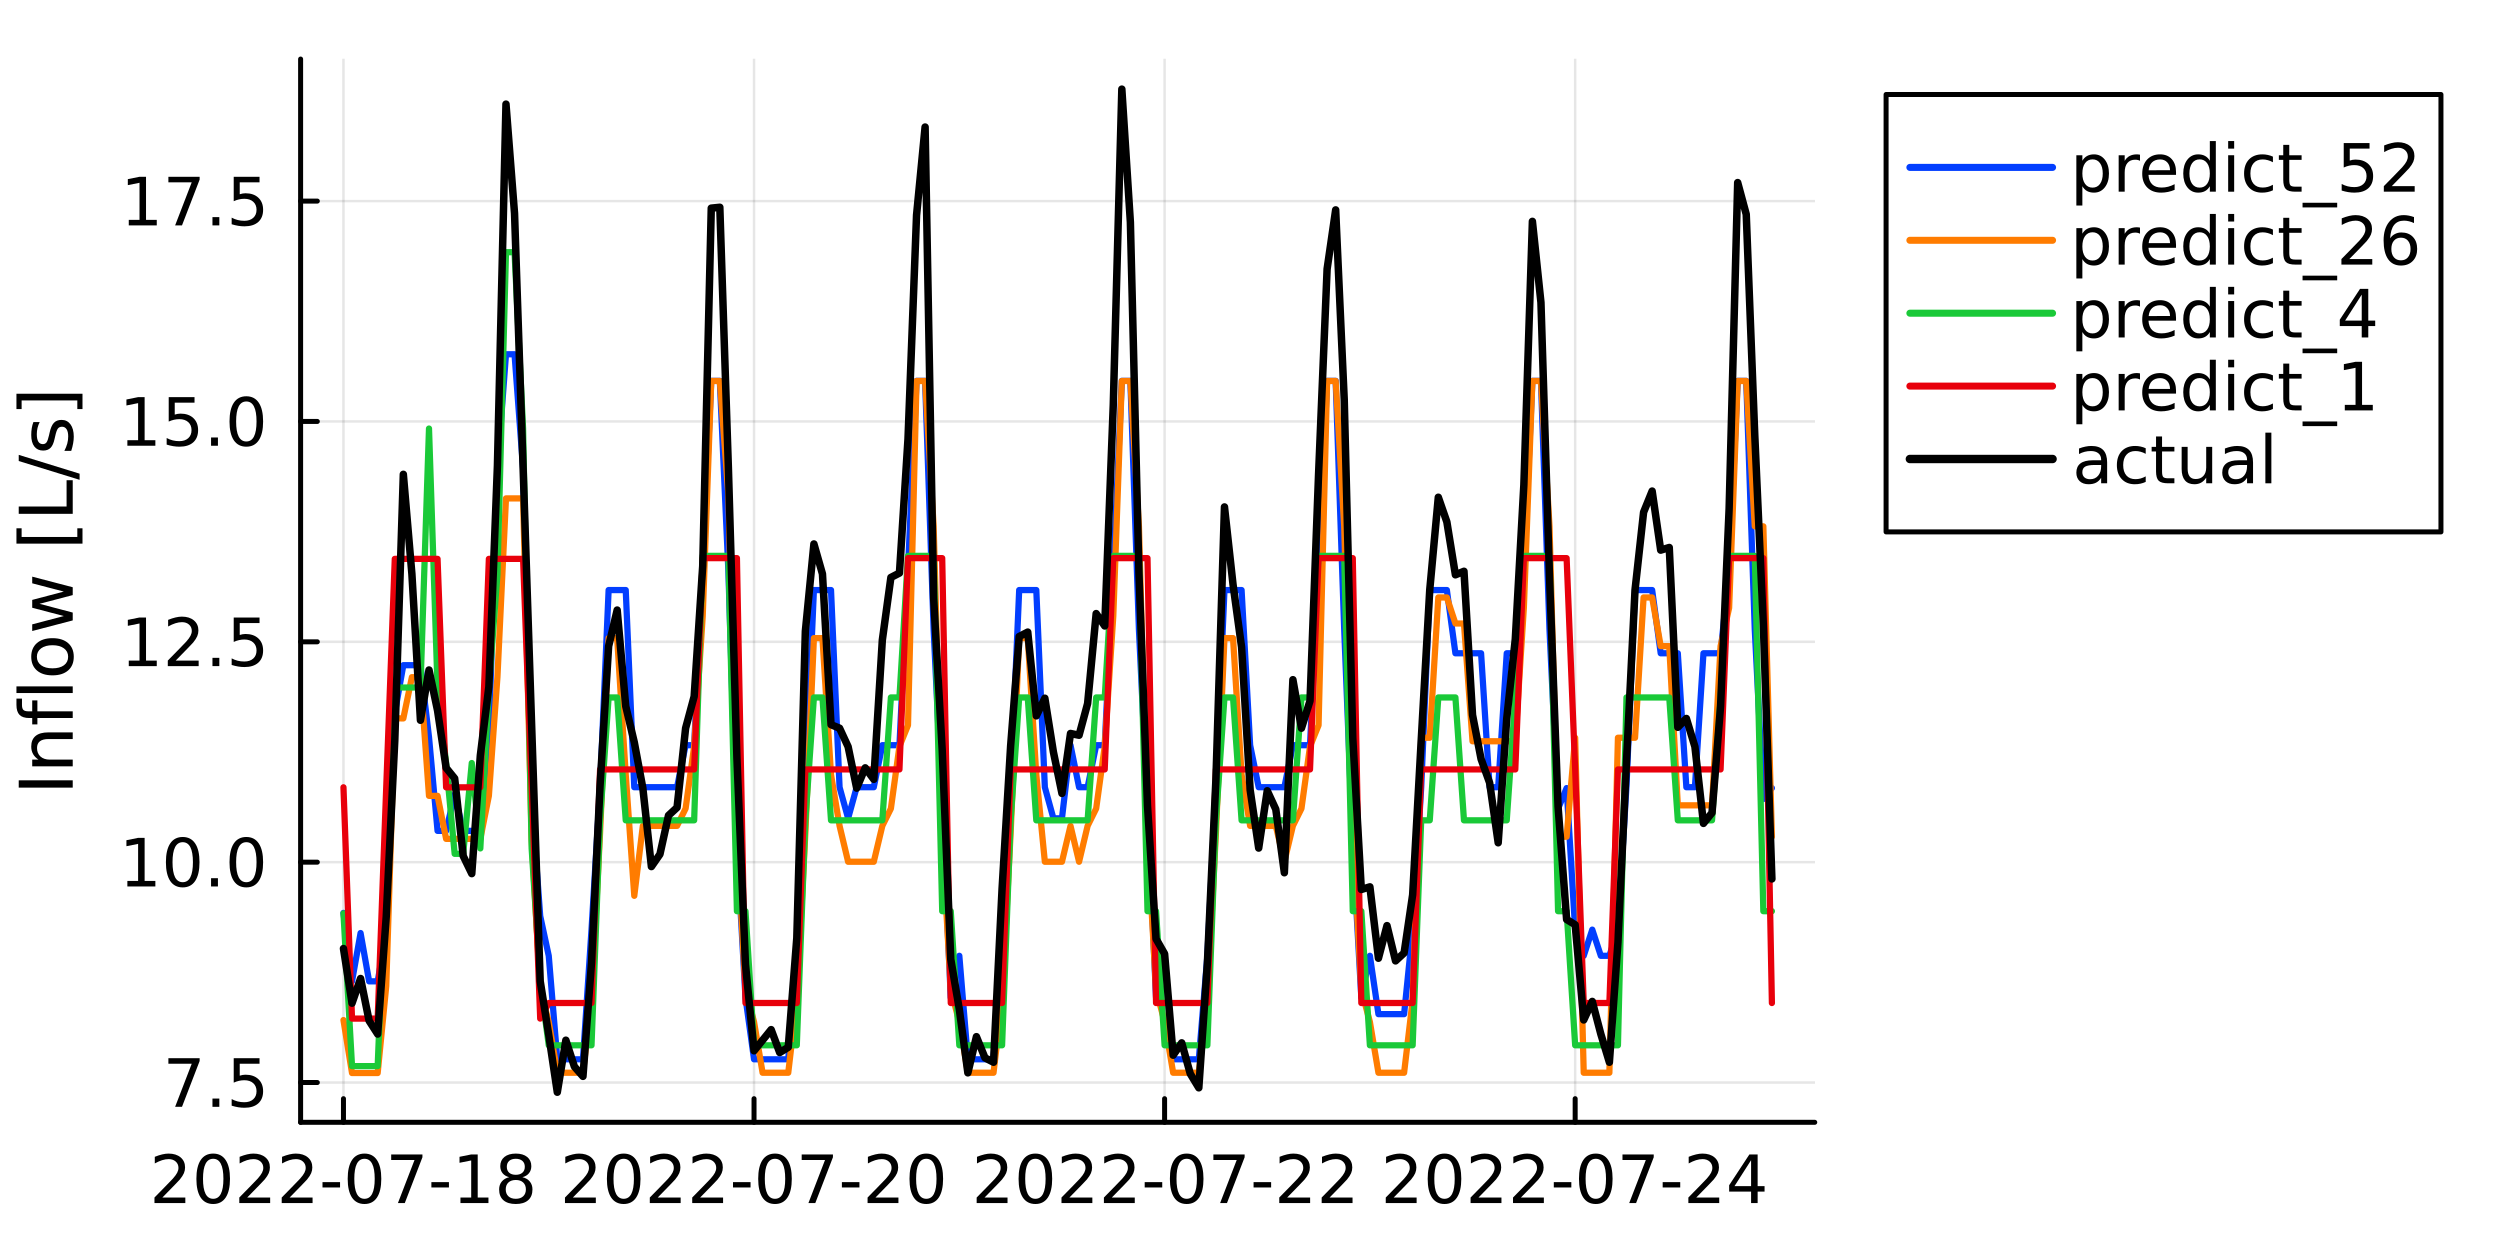 <?xml version="1.0" encoding="utf-8"?>
<svg xmlns="http://www.w3.org/2000/svg" xmlns:xlink="http://www.w3.org/1999/xlink" width="500" height="250" viewBox="0 0 2000 1000">
<rect x="0" y="0" width="2000" height="1000" fill="#333333" stroke="none"/>
<defs>
  <clipPath id="clip860">
    <rect x="0" y="0" width="2000" height="1000"/>
  </clipPath>
</defs>
<path clip-path="url(#clip860)" d="M0 1000 L2000 1000 L2000 0 L0 0  Z" fill="#ffffff" fill-rule="evenodd" fill-opacity="1"/>
<defs>
  <clipPath id="clip861">
    <rect x="400" y="0" width="1401" height="1000"/>
  </clipPath>
</defs>
<path clip-path="url(#clip860)" d="M240.489 897.848 L1451.8 897.848 L1451.8 47.244 L240.489 47.244  Z" fill="#ffffff" fill-rule="evenodd" fill-opacity="1"/>
<defs>
  <clipPath id="clip862">
    <rect x="240" y="47" width="1212" height="852"/>
  </clipPath>
</defs>
<polyline clip-path="url(#clip862)" style="stroke:#000000; stroke-linecap:round; stroke-linejoin:round; stroke-width:2; stroke-opacity:0.1; fill:none" points="274.771,897.848 274.771,47.244 "/>
<polyline clip-path="url(#clip862)" style="stroke:#000000; stroke-linecap:round; stroke-linejoin:round; stroke-width:2; stroke-opacity:0.1; fill:none" points="603.225,897.848 603.225,47.244 "/>
<polyline clip-path="url(#clip862)" style="stroke:#000000; stroke-linecap:round; stroke-linejoin:round; stroke-width:2; stroke-opacity:0.1; fill:none" points="931.679,897.848 931.679,47.244 "/>
<polyline clip-path="url(#clip862)" style="stroke:#000000; stroke-linecap:round; stroke-linejoin:round; stroke-width:2; stroke-opacity:0.1; fill:none" points="1260.13,897.848 1260.13,47.244 "/>
<polyline clip-path="url(#clip860)" style="stroke:#000000; stroke-linecap:round; stroke-linejoin:round; stroke-width:4; stroke-opacity:1; fill:none" points="240.489,897.848 1451.8,897.848 "/>
<polyline clip-path="url(#clip860)" style="stroke:#000000; stroke-linecap:round; stroke-linejoin:round; stroke-width:4; stroke-opacity:1; fill:none" points="274.771,897.848 274.771,878.95 "/>
<polyline clip-path="url(#clip860)" style="stroke:#000000; stroke-linecap:round; stroke-linejoin:round; stroke-width:4; stroke-opacity:1; fill:none" points="603.225,897.848 603.225,878.95 "/>
<polyline clip-path="url(#clip860)" style="stroke:#000000; stroke-linecap:round; stroke-linejoin:round; stroke-width:4; stroke-opacity:1; fill:none" points="931.679,897.848 931.679,878.95 "/>
<polyline clip-path="url(#clip860)" style="stroke:#000000; stroke-linecap:round; stroke-linejoin:round; stroke-width:4; stroke-opacity:1; fill:none" points="1260.13,897.848 1260.13,878.95 "/>
<path clip-path="url(#clip860)" d="M129.902 958.021 L148.261 958.021 L148.261 962.448 L123.574 962.448 L123.574 958.021 Q126.569 954.922 131.725 949.714 Q136.907 944.479 138.235 942.969 Q140.761 940.13 141.751 938.177 Q142.766 936.198 142.766 934.297 Q142.766 931.198 140.579 929.245 Q138.417 927.292 134.928 927.292 Q132.454 927.292 129.694 928.151 Q126.959 929.011 123.834 930.755 L123.834 925.443 Q127.011 924.167 129.772 923.516 Q132.532 922.865 134.824 922.865 Q140.865 922.865 144.459 925.886 Q148.053 928.906 148.053 933.958 Q148.053 936.354 147.141 938.516 Q146.256 940.651 143.886 943.568 Q143.235 944.323 139.746 947.943 Q136.256 951.536 129.902 958.021 Z" fill="#000000" fill-rule="nonzero" fill-opacity="1" /><path clip-path="url(#clip860)" d="M170.553 927.031 Q166.49 927.031 164.433 931.042 Q162.402 935.026 162.402 943.047 Q162.402 951.042 164.433 955.052 Q166.49 959.036 170.553 959.036 Q174.641 959.036 176.672 955.052 Q178.73 951.042 178.73 943.047 Q178.73 935.026 176.672 931.042 Q174.641 927.031 170.553 927.031 M170.553 922.865 Q177.089 922.865 180.527 928.047 Q183.99 933.203 183.99 943.047 Q183.99 952.865 180.527 958.047 Q177.089 963.203 170.553 963.203 Q164.016 963.203 160.553 958.047 Q157.115 952.865 157.115 943.047 Q157.115 933.203 160.553 928.047 Q164.016 922.865 170.553 922.865 Z" fill="#000000" fill-rule="nonzero" fill-opacity="1" /><path clip-path="url(#clip860)" d="M197.766 958.021 L216.125 958.021 L216.125 962.448 L191.438 962.448 L191.438 958.021 Q194.433 954.922 199.589 949.714 Q204.771 944.479 206.099 942.969 Q208.625 940.13 209.615 938.177 Q210.631 936.198 210.631 934.297 Q210.631 931.198 208.443 929.245 Q206.282 927.292 202.792 927.292 Q200.318 927.292 197.558 928.151 Q194.823 929.011 191.698 930.755 L191.698 925.443 Q194.875 924.167 197.636 923.516 Q200.396 922.865 202.688 922.865 Q208.73 922.865 212.323 925.886 Q215.917 928.906 215.917 933.958 Q215.917 936.354 215.006 938.516 Q214.12 940.651 211.75 943.568 Q211.099 944.323 207.61 947.943 Q204.12 951.536 197.766 958.021 Z" fill="#000000" fill-rule="nonzero" fill-opacity="1" /><path clip-path="url(#clip860)" d="M231.698 958.021 L250.057 958.021 L250.057 962.448 L225.37 962.448 L225.37 958.021 Q228.365 954.922 233.521 949.714 Q238.703 944.479 240.031 942.969 Q242.558 940.13 243.547 938.177 Q244.563 936.198 244.563 934.297 Q244.563 931.198 242.375 929.245 Q240.214 927.292 236.724 927.292 Q234.25 927.292 231.49 928.151 Q228.756 929.011 225.631 930.755 L225.631 925.443 Q228.808 924.167 231.568 923.516 Q234.328 922.865 236.62 922.865 Q242.662 922.865 246.255 925.886 Q249.849 928.906 249.849 933.958 Q249.849 936.354 248.938 938.516 Q248.052 940.651 245.683 943.568 Q245.031 944.323 241.542 947.943 Q238.052 951.536 231.698 958.021 Z" fill="#000000" fill-rule="nonzero" fill-opacity="1" /><path clip-path="url(#clip860)" d="M258 945.703 L272.037 945.703 L272.037 949.974 L258 949.974 L258 945.703 Z" fill="#000000" fill-rule="nonzero" fill-opacity="1" /><path clip-path="url(#clip860)" d="M291.594 927.031 Q287.531 927.031 285.474 931.042 Q283.443 935.026 283.443 943.047 Q283.443 951.042 285.474 955.052 Q287.531 959.036 291.594 959.036 Q295.682 959.036 297.713 955.052 Q299.771 951.042 299.771 943.047 Q299.771 935.026 297.713 931.042 Q295.682 927.031 291.594 927.031 M291.594 922.865 Q298.13 922.865 301.568 928.047 Q305.031 933.203 305.031 943.047 Q305.031 952.865 301.568 958.047 Q298.13 963.203 291.594 963.203 Q285.057 963.203 281.594 958.047 Q278.156 952.865 278.156 943.047 Q278.156 933.203 281.594 928.047 Q285.057 922.865 291.594 922.865 Z" fill="#000000" fill-rule="nonzero" fill-opacity="1" /><path clip-path="url(#clip860)" d="M312.948 923.568 L337.948 923.568 L337.948 925.807 L323.833 962.448 L318.338 962.448 L331.62 927.995 L312.948 927.995 L312.948 923.568 Z" fill="#000000" fill-rule="nonzero" fill-opacity="1" /><path clip-path="url(#clip860)" d="M345.109 945.703 L359.145 945.703 L359.145 949.974 L345.109 949.974 L345.109 945.703 Z" fill="#000000" fill-rule="nonzero" fill-opacity="1" /><path clip-path="url(#clip860)" d="M368.364 958.021 L376.958 958.021 L376.958 928.36 L367.609 930.235 L367.609 925.443 L376.906 923.568 L382.166 923.568 L382.166 958.021 L390.76 958.021 L390.76 962.448 L368.364 962.448 L368.364 958.021 Z" fill="#000000" fill-rule="nonzero" fill-opacity="1" /><path clip-path="url(#clip860)" d="M412.635 943.984 Q408.885 943.984 406.723 945.99 Q404.588 947.995 404.588 951.51 Q404.588 955.026 406.723 957.031 Q408.885 959.036 412.635 959.036 Q416.385 959.036 418.546 957.031 Q420.708 955 420.708 951.51 Q420.708 947.995 418.546 945.99 Q416.411 943.984 412.635 943.984 M407.374 941.745 Q403.989 940.912 402.088 938.594 Q400.213 936.276 400.213 932.943 Q400.213 928.281 403.52 925.573 Q406.854 922.865 412.635 922.865 Q418.442 922.865 421.749 925.573 Q425.057 928.281 425.057 932.943 Q425.057 936.276 423.156 938.594 Q421.281 940.912 417.921 941.745 Q421.723 942.63 423.833 945.208 Q425.968 947.786 425.968 951.51 Q425.968 957.161 422.504 960.182 Q419.067 963.203 412.635 963.203 Q406.202 963.203 402.739 960.182 Q399.301 957.161 399.301 951.51 Q399.301 947.786 401.437 945.208 Q403.572 942.63 407.374 941.745 M405.447 933.438 Q405.447 936.458 407.322 938.151 Q409.223 939.844 412.635 939.844 Q416.02 939.844 417.921 938.151 Q419.848 936.458 419.848 933.438 Q419.848 930.417 417.921 928.724 Q416.02 927.031 412.635 927.031 Q409.223 927.031 407.322 928.724 Q405.447 930.417 405.447 933.438 Z" fill="#000000" fill-rule="nonzero" fill-opacity="1" /><path clip-path="url(#clip860)" d="M458.304 958.021 L476.663 958.021 L476.663 962.448 L451.976 962.448 L451.976 958.021 Q454.97 954.922 460.127 949.714 Q465.309 944.479 466.637 942.969 Q469.163 940.13 470.152 938.177 Q471.168 936.198 471.168 934.297 Q471.168 931.198 468.981 929.245 Q466.819 927.292 463.33 927.292 Q460.856 927.292 458.095 928.151 Q455.361 929.011 452.236 930.755 L452.236 925.443 Q455.413 924.167 458.173 923.516 Q460.934 922.865 463.225 922.865 Q469.267 922.865 472.861 925.886 Q476.455 928.906 476.455 933.958 Q476.455 936.354 475.543 938.516 Q474.658 940.651 472.288 943.568 Q471.637 944.323 468.147 947.943 Q464.658 951.536 458.304 958.021 Z" fill="#000000" fill-rule="nonzero" fill-opacity="1" /><path clip-path="url(#clip860)" d="M498.954 927.031 Q494.892 927.031 492.835 931.042 Q490.803 935.026 490.803 943.047 Q490.803 951.042 492.835 955.052 Q494.892 959.036 498.954 959.036 Q503.043 959.036 505.074 955.052 Q507.131 951.042 507.131 943.047 Q507.131 935.026 505.074 931.042 Q503.043 927.031 498.954 927.031 M498.954 922.865 Q505.491 922.865 508.928 928.047 Q512.392 933.203 512.392 943.047 Q512.392 952.865 508.928 958.047 Q505.491 963.203 498.954 963.203 Q492.418 963.203 488.954 958.047 Q485.517 952.865 485.517 943.047 Q485.517 933.203 488.954 928.047 Q492.418 922.865 498.954 922.865 Z" fill="#000000" fill-rule="nonzero" fill-opacity="1" /><path clip-path="url(#clip860)" d="M526.168 958.021 L544.527 958.021 L544.527 962.448 L519.84 962.448 L519.84 958.021 Q522.835 954.922 527.991 949.714 Q533.173 944.479 534.501 942.969 Q537.027 940.13 538.017 938.177 Q539.032 936.198 539.032 934.297 Q539.032 931.198 536.845 929.245 Q534.683 927.292 531.194 927.292 Q528.72 927.292 525.959 928.151 Q523.225 929.011 520.1 930.755 L520.1 925.443 Q523.277 924.167 526.038 923.516 Q528.798 922.865 531.09 922.865 Q537.131 922.865 540.725 925.886 Q544.319 928.906 544.319 933.958 Q544.319 936.354 543.407 938.516 Q542.522 940.651 540.152 943.568 Q539.501 944.323 536.012 947.943 Q532.522 951.536 526.168 958.021 Z" fill="#000000" fill-rule="nonzero" fill-opacity="1" /><path clip-path="url(#clip860)" d="M560.1 958.021 L578.459 958.021 L578.459 962.448 L553.772 962.448 L553.772 958.021 Q556.767 954.922 561.923 949.714 Q567.105 944.479 568.433 942.969 Q570.959 940.13 571.949 938.177 Q572.964 936.198 572.964 934.297 Q572.964 931.198 570.777 929.245 Q568.616 927.292 565.126 927.292 Q562.652 927.292 559.892 928.151 Q557.157 929.011 554.032 930.755 L554.032 925.443 Q557.209 924.167 559.97 923.516 Q562.73 922.865 565.022 922.865 Q571.063 922.865 574.657 925.886 Q578.251 928.906 578.251 933.958 Q578.251 936.354 577.339 938.516 Q576.454 940.651 574.084 943.568 Q573.433 944.323 569.944 947.943 Q566.454 951.536 560.1 958.021 Z" fill="#000000" fill-rule="nonzero" fill-opacity="1" /><path clip-path="url(#clip860)" d="M586.402 945.703 L600.438 945.703 L600.438 949.974 L586.402 949.974 L586.402 945.703 Z" fill="#000000" fill-rule="nonzero" fill-opacity="1" /><path clip-path="url(#clip860)" d="M619.995 927.031 Q615.933 927.031 613.876 931.042 Q611.844 935.026 611.844 943.047 Q611.844 951.042 613.876 955.052 Q615.933 959.036 619.995 959.036 Q624.084 959.036 626.115 955.052 Q628.172 951.042 628.172 943.047 Q628.172 935.026 626.115 931.042 Q624.084 927.031 619.995 927.031 M619.995 922.865 Q626.532 922.865 629.969 928.047 Q633.433 933.203 633.433 943.047 Q633.433 952.865 629.969 958.047 Q626.532 963.203 619.995 963.203 Q613.459 963.203 609.996 958.047 Q606.558 952.865 606.558 943.047 Q606.558 933.203 609.996 928.047 Q613.459 922.865 619.995 922.865 Z" fill="#000000" fill-rule="nonzero" fill-opacity="1" /><path clip-path="url(#clip860)" d="M641.349 923.568 L666.349 923.568 L666.349 925.807 L652.235 962.448 L646.74 962.448 L660.021 927.995 L641.349 927.995 L641.349 923.568 Z" fill="#000000" fill-rule="nonzero" fill-opacity="1" /><path clip-path="url(#clip860)" d="M673.511 945.703 L687.547 945.703 L687.547 949.974 L673.511 949.974 L673.511 945.703 Z" fill="#000000" fill-rule="nonzero" fill-opacity="1" /><path clip-path="url(#clip860)" d="M700.386 958.021 L718.745 958.021 L718.745 962.448 L694.058 962.448 L694.058 958.021 Q697.052 954.922 702.209 949.714 Q707.391 944.479 708.719 942.969 Q711.245 940.13 712.235 938.177 Q713.25 936.198 713.25 934.297 Q713.25 931.198 711.063 929.245 Q708.901 927.292 705.412 927.292 Q702.938 927.292 700.177 928.151 Q697.443 929.011 694.318 930.755 L694.318 925.443 Q697.495 924.167 700.255 923.516 Q703.016 922.865 705.307 922.865 Q711.349 922.865 714.943 925.886 Q718.537 928.906 718.537 933.958 Q718.537 936.354 717.625 938.516 Q716.74 940.651 714.37 943.568 Q713.719 944.323 710.229 947.943 Q706.74 951.536 700.386 958.021 Z" fill="#000000" fill-rule="nonzero" fill-opacity="1" /><path clip-path="url(#clip860)" d="M741.036 927.031 Q736.974 927.031 734.917 931.042 Q732.885 935.026 732.885 943.047 Q732.885 951.042 734.917 955.052 Q736.974 959.036 741.036 959.036 Q745.125 959.036 747.156 955.052 Q749.214 951.042 749.214 943.047 Q749.214 935.026 747.156 931.042 Q745.125 927.031 741.036 927.031 M741.036 922.865 Q747.573 922.865 751.01 928.047 Q754.474 933.203 754.474 943.047 Q754.474 952.865 751.01 958.047 Q747.573 963.203 741.036 963.203 Q734.5 963.203 731.037 958.047 Q727.599 952.865 727.599 943.047 Q727.599 933.203 731.037 928.047 Q734.5 922.865 741.036 922.865 Z" fill="#000000" fill-rule="nonzero" fill-opacity="1" /><path clip-path="url(#clip860)" d="M787.656 958.021 L806.015 958.021 L806.015 962.448 L781.328 962.448 L781.328 958.021 Q784.323 954.922 789.479 949.714 Q794.661 944.479 795.989 942.969 Q798.515 940.13 799.505 938.177 Q800.52 936.198 800.52 934.297 Q800.52 931.198 798.333 929.245 Q796.171 927.292 792.682 927.292 Q790.208 927.292 787.448 928.151 Q784.713 929.011 781.588 930.755 L781.588 925.443 Q784.765 924.167 787.526 923.516 Q790.286 922.865 792.578 922.865 Q798.619 922.865 802.213 925.886 Q805.807 928.906 805.807 933.958 Q805.807 936.354 804.895 938.516 Q804.01 940.651 801.64 943.568 Q800.989 944.323 797.5 947.943 Q794.01 951.536 787.656 958.021 Z" fill="#000000" fill-rule="nonzero" fill-opacity="1" /><path clip-path="url(#clip860)" d="M828.307 927.031 Q824.244 927.031 822.187 931.042 Q820.156 935.026 820.156 943.047 Q820.156 951.042 822.187 955.052 Q824.244 959.036 828.307 959.036 Q832.395 959.036 834.426 955.052 Q836.484 951.042 836.484 943.047 Q836.484 935.026 834.426 931.042 Q832.395 927.031 828.307 927.031 M828.307 922.865 Q834.843 922.865 838.281 928.047 Q841.744 933.203 841.744 943.047 Q841.744 952.865 838.281 958.047 Q834.843 963.203 828.307 963.203 Q821.77 963.203 818.307 958.047 Q814.869 952.865 814.869 943.047 Q814.869 933.203 818.307 928.047 Q821.77 922.865 828.307 922.865 Z" fill="#000000" fill-rule="nonzero" fill-opacity="1" /><path clip-path="url(#clip860)" d="M855.52 958.021 L873.879 958.021 L873.879 962.448 L849.192 962.448 L849.192 958.021 Q852.187 954.922 857.343 949.714 Q862.525 944.479 863.853 942.969 Q866.379 940.13 867.369 938.177 Q868.385 936.198 868.385 934.297 Q868.385 931.198 866.197 929.245 Q864.036 927.292 860.546 927.292 Q858.072 927.292 855.312 928.151 Q852.577 929.011 849.452 930.755 L849.452 925.443 Q852.629 924.167 855.39 923.516 Q858.15 922.865 860.442 922.865 Q866.484 922.865 870.077 925.886 Q873.671 928.906 873.671 933.958 Q873.671 936.354 872.76 938.516 Q871.874 940.651 869.504 943.568 Q868.853 944.323 865.364 947.943 Q861.874 951.536 855.52 958.021 Z" fill="#000000" fill-rule="nonzero" fill-opacity="1" /><path clip-path="url(#clip860)" d="M889.452 958.021 L907.811 958.021 L907.811 962.448 L883.124 962.448 L883.124 958.021 Q886.119 954.922 891.275 949.714 Q896.457 944.479 897.785 942.969 Q900.311 940.13 901.301 938.177 Q902.317 936.198 902.317 934.297 Q902.317 931.198 900.129 929.245 Q897.968 927.292 894.478 927.292 Q892.004 927.292 889.244 928.151 Q886.509 929.011 883.384 930.755 L883.384 925.443 Q886.562 924.167 889.322 923.516 Q892.082 922.865 894.374 922.865 Q900.416 922.865 904.009 925.886 Q907.603 928.906 907.603 933.958 Q907.603 936.354 906.692 938.516 Q905.806 940.651 903.436 943.568 Q902.785 944.323 899.296 947.943 Q895.806 951.536 889.452 958.021 Z" fill="#000000" fill-rule="nonzero" fill-opacity="1" /><path clip-path="url(#clip860)" d="M915.754 945.703 L929.79 945.703 L929.79 949.974 L915.754 949.974 L915.754 945.703 Z" fill="#000000" fill-rule="nonzero" fill-opacity="1" /><path clip-path="url(#clip860)" d="M949.348 927.031 Q945.285 927.031 943.228 931.042 Q941.197 935.026 941.197 943.047 Q941.197 951.042 943.228 955.052 Q945.285 959.036 949.348 959.036 Q953.436 959.036 955.467 955.052 Q957.525 951.042 957.525 943.047 Q957.525 935.026 955.467 931.042 Q953.436 927.031 949.348 927.031 M949.348 922.865 Q955.884 922.865 959.322 928.047 Q962.785 933.203 962.785 943.047 Q962.785 952.865 959.322 958.047 Q955.884 963.203 949.348 963.203 Q942.811 963.203 939.348 958.047 Q935.91 952.865 935.91 943.047 Q935.91 933.203 939.348 928.047 Q942.811 922.865 949.348 922.865 Z" fill="#000000" fill-rule="nonzero" fill-opacity="1" /><path clip-path="url(#clip860)" d="M970.702 923.568 L995.702 923.568 L995.702 925.807 L981.587 962.448 L976.092 962.448 L989.374 927.995 L970.702 927.995 L970.702 923.568 Z" fill="#000000" fill-rule="nonzero" fill-opacity="1" /><path clip-path="url(#clip860)" d="M1002.86 945.703 L1016.9 945.703 L1016.9 949.974 L1002.86 949.974 L1002.86 945.703 Z" fill="#000000" fill-rule="nonzero" fill-opacity="1" /><path clip-path="url(#clip860)" d="M1029.74 958.021 L1048.1 958.021 L1048.1 962.448 L1023.41 962.448 L1023.41 958.021 Q1026.4 954.922 1031.56 949.714 Q1036.74 944.479 1038.07 942.969 Q1040.6 940.13 1041.59 938.177 Q1042.6 936.198 1042.6 934.297 Q1042.6 931.198 1040.41 929.245 Q1038.25 927.292 1034.76 927.292 Q1032.29 927.292 1029.53 928.151 Q1026.8 929.011 1023.67 930.755 L1023.67 925.443 Q1026.85 924.167 1029.61 923.516 Q1032.37 922.865 1034.66 922.865 Q1040.7 922.865 1044.3 925.886 Q1047.89 928.906 1047.89 933.958 Q1047.89 936.354 1046.98 938.516 Q1046.09 940.651 1043.72 943.568 Q1043.07 944.323 1039.58 947.943 Q1036.09 951.536 1029.74 958.021 Z" fill="#000000" fill-rule="nonzero" fill-opacity="1" /><path clip-path="url(#clip860)" d="M1063.67 958.021 L1082.03 958.021 L1082.03 962.448 L1057.34 962.448 L1057.34 958.021 Q1060.34 954.922 1065.49 949.714 Q1070.68 944.479 1072 942.969 Q1074.53 940.13 1075.52 938.177 Q1076.53 936.198 1076.53 934.297 Q1076.53 931.198 1074.35 929.245 Q1072.19 927.292 1068.7 927.292 Q1066.22 927.292 1063.46 928.151 Q1060.73 929.011 1057.6 930.755 L1057.6 925.443 Q1060.78 924.167 1063.54 923.516 Q1066.3 922.865 1068.59 922.865 Q1074.63 922.865 1078.23 925.886 Q1081.82 928.906 1081.82 933.958 Q1081.82 936.354 1080.91 938.516 Q1080.02 940.651 1077.65 943.568 Q1077 944.323 1073.51 947.943 Q1070.02 951.536 1063.67 958.021 Z" fill="#000000" fill-rule="nonzero" fill-opacity="1" /><path clip-path="url(#clip860)" d="M1114.94 958.021 L1133.3 958.021 L1133.3 962.448 L1108.61 962.448 L1108.61 958.021 Q1111.6 954.922 1116.76 949.714 Q1121.94 944.479 1123.27 942.969 Q1125.8 940.13 1126.79 938.177 Q1127.8 936.198 1127.8 934.297 Q1127.8 931.198 1125.61 929.245 Q1123.45 927.292 1119.96 927.292 Q1117.49 927.292 1114.73 928.151 Q1112 929.011 1108.87 930.755 L1108.87 925.443 Q1112.05 924.167 1114.81 923.516 Q1117.57 922.865 1119.86 922.865 Q1125.9 922.865 1129.49 925.886 Q1133.09 928.906 1133.09 933.958 Q1133.09 936.354 1132.18 938.516 Q1131.29 940.651 1128.92 943.568 Q1128.27 944.323 1124.78 947.943 Q1121.29 951.536 1114.94 958.021 Z" fill="#000000" fill-rule="nonzero" fill-opacity="1" /><path clip-path="url(#clip860)" d="M1155.59 927.031 Q1151.53 927.031 1149.47 931.042 Q1147.44 935.026 1147.44 943.047 Q1147.44 951.042 1149.47 955.052 Q1151.53 959.036 1155.59 959.036 Q1159.68 959.036 1161.71 955.052 Q1163.77 951.042 1163.77 943.047 Q1163.77 935.026 1161.71 931.042 Q1159.68 927.031 1155.59 927.031 M1155.59 922.865 Q1162.13 922.865 1165.56 928.047 Q1169.03 933.203 1169.03 943.047 Q1169.03 952.865 1165.56 958.047 Q1162.13 963.203 1155.59 963.203 Q1149.05 963.203 1145.59 958.047 Q1142.15 952.865 1142.15 943.047 Q1142.15 933.203 1145.59 928.047 Q1149.05 922.865 1155.59 922.865 Z" fill="#000000" fill-rule="nonzero" fill-opacity="1" /><path clip-path="url(#clip860)" d="M1182.8 958.021 L1201.16 958.021 L1201.16 962.448 L1176.47 962.448 L1176.47 958.021 Q1179.47 954.922 1184.62 949.714 Q1189.81 944.479 1191.14 942.969 Q1193.66 940.13 1194.65 938.177 Q1195.67 936.198 1195.67 934.297 Q1195.67 931.198 1193.48 929.245 Q1191.32 927.292 1187.83 927.292 Q1185.35 927.292 1182.59 928.151 Q1179.86 929.011 1176.73 930.755 L1176.73 925.443 Q1179.91 924.167 1182.67 923.516 Q1185.43 922.865 1187.72 922.865 Q1193.77 922.865 1197.36 925.886 Q1200.95 928.906 1200.95 933.958 Q1200.95 936.354 1200.04 938.516 Q1199.16 940.651 1196.79 943.568 Q1196.14 944.323 1192.65 947.943 Q1189.16 951.536 1182.8 958.021 Z" fill="#000000" fill-rule="nonzero" fill-opacity="1" /><path clip-path="url(#clip860)" d="M1216.73 958.021 L1235.09 958.021 L1235.09 962.448 L1210.41 962.448 L1210.41 958.021 Q1213.4 954.922 1218.56 949.714 Q1223.74 944.479 1225.07 942.969 Q1227.59 940.13 1228.58 938.177 Q1229.6 936.198 1229.6 934.297 Q1229.6 931.198 1227.41 929.245 Q1225.25 927.292 1221.76 927.292 Q1219.29 927.292 1216.53 928.151 Q1213.79 929.011 1210.67 930.755 L1210.67 925.443 Q1213.84 924.167 1216.6 923.516 Q1219.36 922.865 1221.66 922.865 Q1227.7 922.865 1231.29 925.886 Q1234.89 928.906 1234.89 933.958 Q1234.89 936.354 1233.97 938.516 Q1233.09 940.651 1230.72 943.568 Q1230.07 944.323 1226.58 947.943 Q1223.09 951.536 1216.73 958.021 Z" fill="#000000" fill-rule="nonzero" fill-opacity="1" /><path clip-path="url(#clip860)" d="M1243.04 945.703 L1257.07 945.703 L1257.07 949.974 L1243.04 949.974 L1243.04 945.703 Z" fill="#000000" fill-rule="nonzero" fill-opacity="1" /><path clip-path="url(#clip860)" d="M1276.63 927.031 Q1272.57 927.031 1270.51 931.042 Q1268.48 935.026 1268.48 943.047 Q1268.48 951.042 1270.51 955.052 Q1272.57 959.036 1276.63 959.036 Q1280.72 959.036 1282.75 955.052 Q1284.81 951.042 1284.81 943.047 Q1284.81 935.026 1282.75 931.042 Q1280.72 927.031 1276.63 927.031 M1276.63 922.865 Q1283.17 922.865 1286.6 928.047 Q1290.07 933.203 1290.07 943.047 Q1290.07 952.865 1286.6 958.047 Q1283.17 963.203 1276.63 963.203 Q1270.09 963.203 1266.63 958.047 Q1263.19 952.865 1263.19 943.047 Q1263.19 933.203 1266.63 928.047 Q1270.09 922.865 1276.63 922.865 Z" fill="#000000" fill-rule="nonzero" fill-opacity="1" /><path clip-path="url(#clip860)" d="M1297.98 923.568 L1322.98 923.568 L1322.98 925.807 L1308.87 962.448 L1303.37 962.448 L1316.66 927.995 L1297.98 927.995 L1297.98 923.568 Z" fill="#000000" fill-rule="nonzero" fill-opacity="1" /><path clip-path="url(#clip860)" d="M1330.14 945.703 L1344.18 945.703 L1344.18 949.974 L1330.14 949.974 L1330.14 945.703 Z" fill="#000000" fill-rule="nonzero" fill-opacity="1" /><path clip-path="url(#clip860)" d="M1357.02 958.021 L1375.38 958.021 L1375.38 962.448 L1350.69 962.448 L1350.69 958.021 Q1353.69 954.922 1358.84 949.714 Q1364.02 944.479 1365.35 942.969 Q1367.88 940.13 1368.87 938.177 Q1369.88 936.198 1369.88 934.297 Q1369.88 931.198 1367.7 929.245 Q1365.54 927.292 1362.05 927.292 Q1359.57 927.292 1356.81 928.151 Q1354.08 929.011 1350.95 930.755 L1350.95 925.443 Q1354.13 924.167 1356.89 923.516 Q1359.65 922.865 1361.94 922.865 Q1367.98 922.865 1371.58 925.886 Q1375.17 928.906 1375.17 933.958 Q1375.17 936.354 1374.26 938.516 Q1373.37 940.651 1371 943.568 Q1370.35 944.323 1366.86 947.943 Q1363.37 951.536 1357.02 958.021 Z" fill="#000000" fill-rule="nonzero" fill-opacity="1" /><path clip-path="url(#clip860)" d="M1400.87 928.151 L1387.59 948.906 L1400.87 948.906 L1400.87 928.151 M1399.49 923.568 L1406.11 923.568 L1406.11 948.906 L1411.65 948.906 L1411.65 953.281 L1406.11 953.281 L1406.11 962.448 L1400.87 962.448 L1400.87 953.281 L1383.32 953.281 L1383.32 948.203 L1399.49 923.568 Z" fill="#000000" fill-rule="nonzero" fill-opacity="1" /><polyline clip-path="url(#clip862)" style="stroke:#000000; stroke-linecap:round; stroke-linejoin:round; stroke-width:2; stroke-opacity:0.1; fill:none" points="240.489,866.018 1451.8,866.018 "/>
<polyline clip-path="url(#clip862)" style="stroke:#000000; stroke-linecap:round; stroke-linejoin:round; stroke-width:2; stroke-opacity:0.1; fill:none" points="240.489,689.731 1451.8,689.731 "/>
<polyline clip-path="url(#clip862)" style="stroke:#000000; stroke-linecap:round; stroke-linejoin:round; stroke-width:2; stroke-opacity:0.1; fill:none" points="240.489,513.444 1451.8,513.444 "/>
<polyline clip-path="url(#clip862)" style="stroke:#000000; stroke-linecap:round; stroke-linejoin:round; stroke-width:2; stroke-opacity:0.1; fill:none" points="240.489,337.158 1451.8,337.158 "/>
<polyline clip-path="url(#clip862)" style="stroke:#000000; stroke-linecap:round; stroke-linejoin:round; stroke-width:2; stroke-opacity:0.1; fill:none" points="240.489,160.871 1451.8,160.871 "/>
<polyline clip-path="url(#clip860)" style="stroke:#000000; stroke-linecap:round; stroke-linejoin:round; stroke-width:4; stroke-opacity:1; fill:none" points="240.489,897.848 240.489,47.244 "/>
<polyline clip-path="url(#clip860)" style="stroke:#000000; stroke-linecap:round; stroke-linejoin:round; stroke-width:4; stroke-opacity:1; fill:none" points="240.489,866.018 253.857,866.018 "/>
<polyline clip-path="url(#clip860)" style="stroke:#000000; stroke-linecap:round; stroke-linejoin:round; stroke-width:4; stroke-opacity:1; fill:none" points="240.489,689.731 253.857,689.731 "/>
<polyline clip-path="url(#clip860)" style="stroke:#000000; stroke-linecap:round; stroke-linejoin:round; stroke-width:4; stroke-opacity:1; fill:none" points="240.489,513.444 253.857,513.444 "/>
<polyline clip-path="url(#clip860)" style="stroke:#000000; stroke-linecap:round; stroke-linejoin:round; stroke-width:4; stroke-opacity:1; fill:none" points="240.489,337.158 253.857,337.158 "/>
<polyline clip-path="url(#clip860)" style="stroke:#000000; stroke-linecap:round; stroke-linejoin:round; stroke-width:4; stroke-opacity:1; fill:none" points="240.489,160.871 253.857,160.871 "/>
<path clip-path="url(#clip860)" d="M134.708 846.578 L159.708 846.578 L159.708 848.817 L145.593 885.458 L140.098 885.458 L153.379 851.005 L134.708 851.005 L134.708 846.578 Z" fill="#000000" fill-rule="nonzero" fill-opacity="1" /><path clip-path="url(#clip860)" d="M169.968 878.843 L175.463 878.843 L175.463 885.458 L169.968 885.458 L169.968 878.843 Z" fill="#000000" fill-rule="nonzero" fill-opacity="1" /><path clip-path="url(#clip860)" d="M186.973 846.578 L207.624 846.578 L207.624 851.005 L191.791 851.005 L191.791 860.536 Q192.937 860.145 194.082 859.963 Q195.228 859.755 196.374 859.755 Q202.884 859.755 206.686 863.322 Q210.489 866.89 210.489 872.984 Q210.489 879.26 206.582 882.749 Q202.676 886.213 195.567 886.213 Q193.119 886.213 190.567 885.796 Q188.041 885.379 185.332 884.546 L185.332 879.26 Q187.676 880.536 190.176 881.161 Q192.676 881.786 195.463 881.786 Q199.968 881.786 202.598 879.416 Q205.228 877.046 205.228 872.984 Q205.228 868.921 202.598 866.551 Q199.968 864.182 195.463 864.182 Q193.353 864.182 191.244 864.65 Q189.161 865.119 186.973 866.109 L186.973 846.578 Z" fill="#000000" fill-rule="nonzero" fill-opacity="1" /><path clip-path="url(#clip860)" d="M101.895 704.744 L110.489 704.744 L110.489 675.083 L101.14 676.958 L101.14 672.166 L110.437 670.291 L115.697 670.291 L115.697 704.744 L124.291 704.744 L124.291 709.171 L101.895 709.171 L101.895 704.744 Z" fill="#000000" fill-rule="nonzero" fill-opacity="1" /><path clip-path="url(#clip860)" d="M146.166 673.755 Q142.103 673.755 140.046 677.765 Q138.015 681.749 138.015 689.77 Q138.015 697.765 140.046 701.775 Q142.103 705.76 146.166 705.76 Q150.254 705.76 152.286 701.775 Q154.343 697.765 154.343 689.77 Q154.343 681.749 152.286 677.765 Q150.254 673.755 146.166 673.755 M146.166 669.588 Q152.702 669.588 156.14 674.77 Q159.603 679.926 159.603 689.77 Q159.603 699.588 156.14 704.77 Q152.702 709.926 146.166 709.926 Q139.63 709.926 136.166 704.77 Q132.729 699.588 132.729 689.77 Q132.729 679.926 136.166 674.77 Q139.63 669.588 146.166 669.588 Z" fill="#000000" fill-rule="nonzero" fill-opacity="1" /><path clip-path="url(#clip860)" d="M168.848 702.556 L174.343 702.556 L174.343 709.171 L168.848 709.171 L168.848 702.556 Z" fill="#000000" fill-rule="nonzero" fill-opacity="1" /><path clip-path="url(#clip860)" d="M197.051 673.755 Q192.989 673.755 190.931 677.765 Q188.9 681.749 188.9 689.77 Q188.9 697.765 190.931 701.775 Q192.989 705.76 197.051 705.76 Q201.14 705.76 203.171 701.775 Q205.228 697.765 205.228 689.77 Q205.228 681.749 203.171 677.765 Q201.14 673.755 197.051 673.755 M197.051 669.588 Q203.588 669.588 207.025 674.77 Q210.489 679.926 210.489 689.77 Q210.489 699.588 207.025 704.77 Q203.588 709.926 197.051 709.926 Q190.515 709.926 187.051 704.77 Q183.614 699.588 183.614 689.77 Q183.614 679.926 187.051 674.77 Q190.515 669.588 197.051 669.588 Z" fill="#000000" fill-rule="nonzero" fill-opacity="1" /><path clip-path="url(#clip860)" d="M103.015 528.457 L111.609 528.457 L111.609 498.796 L102.26 500.671 L102.26 495.879 L111.557 494.004 L116.817 494.004 L116.817 528.457 L125.411 528.457 L125.411 532.884 L103.015 532.884 L103.015 528.457 Z" fill="#000000" fill-rule="nonzero" fill-opacity="1" /><path clip-path="url(#clip860)" d="M140.567 528.457 L158.926 528.457 L158.926 532.884 L134.239 532.884 L134.239 528.457 Q137.234 525.358 142.39 520.15 Q147.572 514.916 148.9 513.405 Q151.426 510.567 152.416 508.614 Q153.432 506.635 153.432 504.734 Q153.432 501.635 151.244 499.682 Q149.083 497.728 145.593 497.728 Q143.119 497.728 140.359 498.588 Q137.624 499.447 134.499 501.192 L134.499 495.879 Q137.676 494.603 140.437 493.952 Q143.197 493.301 145.489 493.301 Q151.531 493.301 155.124 496.322 Q158.718 499.343 158.718 504.395 Q158.718 506.791 157.807 508.952 Q156.921 511.088 154.551 514.004 Q153.9 514.76 150.411 518.379 Q146.921 521.973 140.567 528.457 Z" fill="#000000" fill-rule="nonzero" fill-opacity="1" /><path clip-path="url(#clip860)" d="M169.968 526.27 L175.463 526.27 L175.463 532.884 L169.968 532.884 L169.968 526.27 Z" fill="#000000" fill-rule="nonzero" fill-opacity="1" /><path clip-path="url(#clip860)" d="M186.973 494.004 L207.624 494.004 L207.624 498.432 L191.791 498.432 L191.791 507.963 Q192.937 507.572 194.082 507.39 Q195.228 507.181 196.374 507.181 Q202.884 507.181 206.686 510.749 Q210.489 514.317 210.489 520.411 Q210.489 526.687 206.582 530.176 Q202.676 533.64 195.567 533.64 Q193.119 533.64 190.567 533.223 Q188.041 532.806 185.332 531.973 L185.332 526.687 Q187.676 527.963 190.176 528.588 Q192.676 529.213 195.463 529.213 Q199.968 529.213 202.598 526.843 Q205.228 524.473 205.228 520.411 Q205.228 516.348 202.598 513.978 Q199.968 511.609 195.463 511.609 Q193.353 511.609 191.244 512.077 Q189.161 512.546 186.973 513.536 L186.973 494.004 Z" fill="#000000" fill-rule="nonzero" fill-opacity="1" /><path clip-path="url(#clip860)" d="M101.895 352.171 L110.489 352.171 L110.489 322.51 L101.14 324.385 L101.14 319.593 L110.437 317.718 L115.697 317.718 L115.697 352.171 L124.291 352.171 L124.291 356.598 L101.895 356.598 L101.895 352.171 Z" fill="#000000" fill-rule="nonzero" fill-opacity="1" /><path clip-path="url(#clip860)" d="M134.968 317.718 L155.619 317.718 L155.619 322.145 L139.786 322.145 L139.786 331.676 Q140.932 331.286 142.077 331.103 Q143.223 330.895 144.369 330.895 Q150.879 330.895 154.682 334.463 Q158.484 338.03 158.484 344.124 Q158.484 350.4 154.577 353.89 Q150.671 357.353 143.562 357.353 Q141.114 357.353 138.562 356.936 Q136.036 356.52 133.327 355.686 L133.327 350.4 Q135.671 351.676 138.171 352.301 Q140.671 352.926 143.458 352.926 Q147.963 352.926 150.593 350.556 Q153.223 348.186 153.223 344.124 Q153.223 340.062 150.593 337.692 Q147.963 335.322 143.458 335.322 Q141.348 335.322 139.239 335.791 Q137.156 336.259 134.968 337.249 L134.968 317.718 Z" fill="#000000" fill-rule="nonzero" fill-opacity="1" /><path clip-path="url(#clip860)" d="M168.848 349.983 L174.343 349.983 L174.343 356.598 L168.848 356.598 L168.848 349.983 Z" fill="#000000" fill-rule="nonzero" fill-opacity="1" /><path clip-path="url(#clip860)" d="M197.051 321.181 Q192.989 321.181 190.931 325.192 Q188.9 329.176 188.9 337.197 Q188.9 345.192 190.931 349.202 Q192.989 353.186 197.051 353.186 Q201.14 353.186 203.171 349.202 Q205.228 345.192 205.228 337.197 Q205.228 329.176 203.171 325.192 Q201.14 321.181 197.051 321.181 M197.051 317.015 Q203.588 317.015 207.025 322.197 Q210.489 327.353 210.489 337.197 Q210.489 347.015 207.025 352.197 Q203.588 357.353 197.051 357.353 Q190.515 357.353 187.051 352.197 Q183.614 347.015 183.614 337.197 Q183.614 327.353 187.051 322.197 Q190.515 317.015 197.051 317.015 Z" fill="#000000" fill-rule="nonzero" fill-opacity="1" /><path clip-path="url(#clip860)" d="M103.015 175.884 L111.609 175.884 L111.609 146.223 L102.26 148.098 L102.26 143.306 L111.557 141.431 L116.817 141.431 L116.817 175.884 L125.411 175.884 L125.411 180.311 L103.015 180.311 L103.015 175.884 Z" fill="#000000" fill-rule="nonzero" fill-opacity="1" /><path clip-path="url(#clip860)" d="M134.708 141.431 L159.708 141.431 L159.708 143.671 L145.593 180.311 L140.098 180.311 L153.379 145.858 L134.708 145.858 L134.708 141.431 Z" fill="#000000" fill-rule="nonzero" fill-opacity="1" /><path clip-path="url(#clip860)" d="M169.968 173.697 L175.463 173.697 L175.463 180.311 L169.968 180.311 L169.968 173.697 Z" fill="#000000" fill-rule="nonzero" fill-opacity="1" /><path clip-path="url(#clip860)" d="M186.973 141.431 L207.624 141.431 L207.624 145.858 L191.791 145.858 L191.791 155.39 Q192.937 154.999 194.082 154.817 Q195.228 154.608 196.374 154.608 Q202.884 154.608 206.686 158.176 Q210.489 161.744 210.489 167.837 Q210.489 174.113 206.582 177.603 Q202.676 181.067 195.567 181.067 Q193.119 181.067 190.567 180.65 Q188.041 180.233 185.332 179.4 L185.332 174.113 Q187.676 175.39 190.176 176.015 Q192.676 176.64 195.463 176.64 Q199.968 176.64 202.598 174.27 Q205.228 171.9 205.228 167.837 Q205.228 163.775 202.598 161.405 Q199.968 159.035 195.463 159.035 Q193.353 159.035 191.244 159.504 Q189.161 159.973 186.973 160.963 L186.973 141.431 Z" fill="#000000" fill-rule="nonzero" fill-opacity="1" /><path clip-path="url(#clip860)" d="M14.98 630.097 L14.98 624.252 L58.18 624.252 L58.18 630.097 L14.98 630.097 Z" fill="#000000" fill-rule="nonzero" fill-opacity="1" /><path clip-path="url(#clip860)" d="M38.62 585.913 L58.18 585.913 L58.18 591.237 L38.794 591.237 Q34.193 591.237 31.907 593.031 Q29.621 594.825 29.621 598.413 Q29.621 602.725 32.37 605.213 Q35.119 607.702 39.864 607.702 L58.18 607.702 L58.18 613.054 L25.773 613.054 L25.773 607.702 L30.808 607.702 Q27.885 605.792 26.438 603.217 Q24.992 600.612 24.992 597.227 Q24.992 591.643 28.464 588.778 Q31.907 585.913 38.62 585.913 Z" fill="#000000" fill-rule="nonzero" fill-opacity="1" /><path clip-path="url(#clip860)" d="M13.157 558.888 L17.584 558.888 L17.584 563.981 Q17.584 566.845 18.742 567.974 Q19.899 569.073 22.908 569.073 L25.773 569.073 L25.773 560.306 L29.911 560.306 L29.911 569.073 L58.18 569.073 L58.18 574.426 L29.911 574.426 L29.911 579.519 L25.773 579.519 L25.773 574.426 L23.516 574.426 Q18.105 574.426 15.646 571.909 Q13.157 569.392 13.157 563.923 L13.157 558.888 Z" fill="#000000" fill-rule="nonzero" fill-opacity="1" /><path clip-path="url(#clip860)" d="M13.157 554.432 L13.157 549.108 L58.18 549.108 L58.18 554.432 L13.157 554.432 Z" fill="#000000" fill-rule="nonzero" fill-opacity="1" /><path clip-path="url(#clip860)" d="M29.506 525.41 Q29.506 529.693 32.862 532.181 Q36.19 534.669 42.005 534.669 Q47.821 534.669 51.178 532.21 Q54.505 529.722 54.505 525.41 Q54.505 521.157 51.149 518.668 Q47.792 516.18 42.005 516.18 Q36.247 516.18 32.891 518.668 Q29.506 521.157 29.506 525.41 M24.992 525.41 Q24.992 518.466 29.506 514.502 Q34.019 510.538 42.005 510.538 Q49.963 510.538 54.505 514.502 Q59.019 518.466 59.019 525.41 Q59.019 532.384 54.505 536.348 Q49.963 540.283 42.005 540.283 Q34.019 540.283 29.506 536.348 Q24.992 532.384 24.992 525.41 Z" fill="#000000" fill-rule="nonzero" fill-opacity="1" /><path clip-path="url(#clip860)" d="M25.773 504.809 L25.773 499.484 L51.062 492.829 L25.773 486.203 L25.773 479.924 L51.062 473.269 L25.773 466.643 L25.773 461.319 L58.18 469.797 L58.18 476.076 L31.618 483.049 L58.18 490.052 L58.18 496.331 L25.773 504.809 Z" fill="#000000" fill-rule="nonzero" fill-opacity="1" /><path clip-path="url(#clip860)" d="M13.157 434.902 L13.157 422.633 L17.295 422.633 L17.295 429.577 L61.855 429.577 L61.855 422.633 L65.993 422.633 L65.993 434.902 L13.157 434.902 Z" fill="#000000" fill-rule="nonzero" fill-opacity="1" /><path clip-path="url(#clip860)" d="M14.98 411.059 L14.98 405.214 L53.261 405.214 L53.261 384.178 L58.18 384.178 L58.18 411.059 L14.98 411.059 Z" fill="#000000" fill-rule="nonzero" fill-opacity="1" /><path clip-path="url(#clip860)" d="M14.98 368.814 L14.98 363.895 L63.678 378.941 L63.678 383.86 L14.98 368.814 Z" fill="#000000" fill-rule="nonzero" fill-opacity="1" /><path clip-path="url(#clip860)" d="M26.728 337.651 L31.762 337.651 Q30.605 339.908 30.026 342.338 Q29.448 344.769 29.448 347.373 Q29.448 351.337 30.663 353.334 Q31.878 355.301 34.309 355.301 Q36.161 355.301 37.231 353.883 Q38.273 352.466 39.228 348.183 L39.633 346.36 Q40.848 340.689 43.076 338.316 Q45.275 335.915 49.239 335.915 Q53.753 335.915 56.386 339.503 Q59.019 343.062 59.019 349.312 Q59.019 351.916 58.498 354.751 Q58.007 357.558 56.994 360.683 L51.496 360.683 Q53.03 357.732 53.811 354.867 Q54.563 352.003 54.563 349.196 Q54.563 345.434 53.29 343.409 Q51.988 341.383 49.644 341.383 Q47.474 341.383 46.317 342.859 Q45.159 344.306 44.089 349.254 L43.655 351.106 Q42.613 356.054 40.472 358.253 Q38.302 360.452 34.54 360.452 Q29.968 360.452 27.48 357.211 Q24.992 353.97 24.992 348.01 Q24.992 345.058 25.426 342.454 Q25.86 339.85 26.728 337.651 Z" fill="#000000" fill-rule="nonzero" fill-opacity="1" /><path clip-path="url(#clip860)" d="M13.157 314.995 L65.993 314.995 L65.993 327.263 L61.855 327.263 L61.855 320.348 L17.295 320.348 L17.295 327.263 L13.157 327.263 L13.157 314.995 Z" fill="#000000" fill-rule="nonzero" fill-opacity="1" /><polyline clip-path="url(#clip862)" style="stroke:#023eff; stroke-linecap:round; stroke-linejoin:round; stroke-width:5; stroke-opacity:1; fill:none" points="274.771,730.322 281.614,785.074 288.456,746.44 295.299,785.074 302.142,785.074 308.985,746.44 315.828,570.478 322.67,532.151 329.513,532.151 336.356,532.151 343.199,589.7 350.042,664.687 356.884,664.687 363.727,635.628 370.57,664.687 377.413,664.687 384.255,664.687 391.098,589.7 397.941,374.933 404.784,283.414 411.627,283.414 418.469,374.933 425.312,639.424 432.155,732.779 438.998,764.641 445.841,847.437 452.683,847.437 459.526,847.437 466.369,847.437 473.212,743.71 480.055,629.777 486.897,472.042 493.74,472.042 500.583,472.042 507.426,629.777 514.268,629.777 521.111,629.777 527.954,629.777 534.797,629.777 541.64,629.777 548.482,596.151 555.325,596.151 562.168,455.304 569.011,304.681 575.854,304.681 582.696,456.624 589.539,676.479 596.382,798.027 603.225,847.437 610.067,847.437 616.91,847.437 623.753,847.437 630.596,847.437 637.439,764.641 644.281,629.777 651.124,472.042 657.967,472.042 664.81,472.042 671.653,629.777 678.495,654.668 685.338,629.777 692.181,629.777 699.024,629.777 705.867,596.151 712.709,596.151 719.552,596.151 726.395,455.304 733.238,304.681 740.08,304.681 746.923,503.962 753.766,646.971 760.609,798.027 767.452,764.641 774.294,847.437 781.137,847.437 787.98,847.437 794.823,847.437 801.666,743.71 808.508,629.777 815.351,472.042 822.194,472.042 829.037,472.042 835.879,629.777 842.722,654.668 849.565,654.668 856.408,596.151 863.251,629.777 870.093,629.777 876.936,596.151 883.779,596.151 890.622,455.304 897.465,304.681 904.307,304.681 911.15,503.962 917.993,646.971 924.836,798.027 931.679,764.641 938.521,847.437 945.364,847.437 952.207,847.437 959.05,847.437 965.892,764.641 972.735,628.557 979.578,472.042 986.421,472.042 993.264,472.042 1000.11,596.151 1006.95,629.777 1013.79,629.777 1020.63,629.777 1027.48,629.777 1034.32,596.151 1041.16,596.151 1048.01,596.151 1054.85,455.304 1061.69,304.681 1068.53,304.681 1075.38,503.962 1082.22,676.479 1089.06,798.027 1095.91,764.641 1102.75,811.313 1109.59,811.313 1116.43,811.313 1123.28,811.313 1130.12,743.71 1136.96,629.777 1143.8,472.042 1150.65,472.042 1157.49,472.042 1164.33,522.622 1171.18,522.622 1178.02,522.622 1184.86,522.622 1191.7,629.777 1198.55,629.777 1205.39,522.622 1212.23,522.622 1219.08,455.304 1225.92,304.681 1232.76,304.681 1239.6,503.962 1246.45,646.971 1253.29,630.464 1260.13,743.71 1266.98,764.641 1273.82,743.71 1280.66,764.641 1287.5,764.641 1294.35,743.71 1301.19,628.557 1308.03,472.042 1314.87,472.042 1321.72,472.042 1328.56,522.622 1335.4,522.622 1342.25,522.622 1349.09,629.777 1355.93,629.777 1362.77,522.622 1369.62,522.622 1376.46,522.622 1383.3,455.304 1390.15,304.681 1396.99,304.681 1403.83,503.962 1410.67,639.208 1417.52,630.464 "/>
<polyline clip-path="url(#clip862)" style="stroke:#ff7c00; stroke-linecap:round; stroke-linejoin:round; stroke-width:5; stroke-opacity:1; fill:none" points="274.771,816.064 281.614,858.424 288.456,858.424 295.299,858.424 302.142,858.424 308.985,788.908 315.828,574.635 322.67,574.726 329.513,541.735 336.356,541.735 343.199,636.675 350.042,636.675 356.884,671.08 363.727,671.08 370.57,671.08 377.413,671.08 384.255,671.08 391.098,636.675 397.941,541.735 404.784,398.727 411.627,398.727 418.469,398.727 425.312,671.08 432.155,791.422 438.998,817.519 445.841,858.198 452.683,858.198 459.526,858.198 466.369,858.198 473.212,800.22 480.055,666.32 486.897,510.498 493.74,510.498 500.583,619.759 507.426,716.64 514.268,660.687 521.111,660.687 527.954,660.687 534.797,660.687 541.64,660.687 548.482,646.858 555.325,597.116 562.168,493.044 569.011,304.785 575.854,304.785 582.696,395.803 589.539,669.383 596.382,791.774 603.225,817.519 610.067,858.198 616.91,858.198 623.753,858.198 630.596,858.198 637.439,800.22 644.281,666.32 651.124,510.498 657.967,510.498 664.81,619.759 671.653,660.687 678.495,689.402 685.338,689.402 692.181,689.402 699.024,689.402 705.867,660.687 712.709,646.858 719.552,597.116 726.395,580.198 733.238,304.785 740.08,304.785 746.923,421.07 753.766,669.383 760.609,791.774 767.452,817.519 774.294,858.198 781.137,858.198 787.98,858.198 794.823,858.198 801.666,800.22 808.508,666.32 815.351,510.498 822.194,510.498 829.037,619.759 835.879,689.402 842.722,689.402 849.565,689.402 856.408,660.687 863.251,689.402 870.093,660.687 876.936,646.858 883.779,597.116 890.622,493.044 897.465,304.785 904.307,304.785 911.15,421.07 917.993,669.383 924.836,791.774 931.679,817.519 938.521,858.198 945.364,858.198 952.207,858.198 959.05,858.198 965.892,800.22 972.735,666.32 979.578,510.498 986.421,510.498 993.264,619.759 1000.11,660.687 1006.95,660.687 1013.79,660.687 1020.63,660.687 1027.48,689.402 1034.32,660.687 1041.16,646.858 1048.01,597.116 1054.85,580.198 1061.69,304.785 1068.53,304.785 1075.38,421.07 1082.22,669.383 1089.06,791.774 1095.91,817.519 1102.75,858.198 1109.59,858.198 1116.43,858.198 1123.28,858.198 1130.12,800.22 1136.96,590.197 1143.8,590.197 1150.65,477.97 1157.49,477.97 1164.33,498.799 1171.18,498.799 1178.02,593.025 1184.86,593.025 1191.7,593.025 1198.55,593.025 1205.39,593.025 1212.23,593.025 1219.08,486.347 1225.92,304.785 1232.76,304.785 1239.6,421.07 1246.45,669.383 1253.29,669.383 1260.13,590.197 1266.98,858.198 1273.82,858.198 1280.66,858.198 1287.5,858.198 1294.35,590.197 1301.19,590.197 1308.03,590.197 1314.87,477.97 1321.72,477.97 1328.56,516.9 1335.4,516.9 1342.25,644.262 1349.09,644.262 1355.93,644.262 1362.77,644.262 1369.62,644.262 1376.46,516.9 1383.3,486.347 1390.15,304.785 1396.99,304.785 1403.83,421.07 1410.67,421.07 1417.52,669.383 "/>
<polyline clip-path="url(#clip862)" style="stroke:#1ac938; stroke-linecap:round; stroke-linejoin:round; stroke-width:5; stroke-opacity:1; fill:none" points="274.771,730.684 281.614,852.898 288.456,852.898 295.299,852.898 302.142,852.898 308.985,683.06 315.828,549.999 322.67,549.999 329.513,549.999 336.356,549.999 343.199,342.849 350.042,549.999 356.884,610.423 363.727,683.06 370.57,683.06 377.413,610.423 384.255,678.735 391.098,549.999 397.941,459.618 404.784,201.77 411.627,201.77 418.469,342.849 425.312,678.735 432.155,784.882 438.998,836.234 445.841,836.234 452.683,836.234 459.526,836.234 466.369,836.234 473.212,836.234 480.055,656.255 486.897,557.964 493.74,557.964 500.583,656.255 507.426,656.255 514.268,656.255 521.111,656.255 527.954,656.255 534.797,656.255 541.64,656.255 548.482,656.255 555.325,656.255 562.168,444.711 569.011,444.711 575.854,444.711 582.696,444.711 589.539,728.942 596.382,728.942 603.225,836.234 610.067,836.234 616.91,836.234 623.753,836.234 630.596,836.234 637.439,836.234 644.281,656.255 651.124,557.964 657.967,557.964 664.81,656.255 671.653,656.255 678.495,656.255 685.338,656.255 692.181,656.255 699.024,656.255 705.867,656.255 712.709,557.964 719.552,557.964 726.395,444.711 733.238,444.711 740.08,444.711 746.923,444.711 753.766,728.942 760.609,728.942 767.452,836.234 774.294,836.234 781.137,836.234 787.98,836.234 794.823,836.234 801.666,836.234 808.508,656.255 815.351,557.964 822.194,557.964 829.037,656.255 835.879,656.255 842.722,656.255 849.565,656.255 856.408,656.255 863.251,656.255 870.093,656.255 876.936,557.964 883.779,557.964 890.622,444.711 897.465,444.711 904.307,444.711 911.15,444.711 917.993,728.942 924.836,728.942 931.679,836.234 938.521,836.234 945.364,836.234 952.207,836.234 959.05,836.234 965.892,836.234 972.735,656.255 979.578,557.964 986.421,557.964 993.264,656.255 1000.11,656.255 1006.95,656.255 1013.79,656.255 1020.63,656.255 1027.48,656.255 1034.32,656.255 1041.16,557.964 1048.01,557.964 1054.85,444.711 1061.69,444.711 1068.53,444.711 1075.38,444.711 1082.22,728.942 1089.06,728.942 1095.91,836.234 1102.75,836.234 1109.59,836.234 1116.43,836.234 1123.28,836.234 1130.12,836.234 1136.96,656.255 1143.8,656.255 1150.65,557.964 1157.49,557.964 1164.33,557.964 1171.18,656.255 1178.02,656.255 1184.86,656.255 1191.7,656.255 1198.55,656.255 1205.39,656.255 1212.23,557.964 1219.08,444.711 1225.92,444.711 1232.76,444.711 1239.6,444.711 1246.45,728.942 1253.29,728.942 1260.13,836.234 1266.98,836.234 1273.82,836.234 1280.66,836.234 1287.5,836.234 1294.35,836.234 1301.19,557.964 1308.03,557.964 1314.87,557.964 1321.72,557.964 1328.56,557.964 1335.4,557.964 1342.25,656.255 1349.09,656.255 1355.93,656.255 1362.77,656.255 1369.62,656.255 1376.46,557.964 1383.3,444.711 1390.15,444.711 1396.99,444.711 1403.83,444.711 1410.67,728.942 1417.52,728.942 "/>
<polyline clip-path="url(#clip862)" style="stroke:#e8000b; stroke-linecap:round; stroke-linejoin:round; stroke-width:5; stroke-opacity:1; fill:none" points="274.771,629.855 281.614,814.865 288.456,814.865 295.299,814.865 302.142,814.865 308.985,629.855 315.828,447.106 322.67,447.106 329.513,447.106 336.356,447.106 343.199,447.106 350.042,447.106 356.884,629.855 363.727,629.855 370.57,629.855 377.413,629.855 384.255,629.855 391.098,447.106 397.941,447.106 404.784,447.106 411.627,447.106 418.469,447.106 425.312,629.855 432.155,814.865 438.998,802.408 445.841,802.408 452.683,802.408 459.526,802.408 466.369,802.408 473.212,802.408 480.055,615.551 486.897,615.551 493.74,615.551 500.583,615.551 507.426,615.551 514.268,615.551 521.111,615.551 527.954,615.551 534.797,615.551 541.64,615.551 548.482,615.551 555.325,615.551 562.168,446.518 569.011,446.518 575.854,446.518 582.696,446.518 589.539,446.518 596.382,802.408 603.225,802.408 610.067,802.408 616.91,802.408 623.753,802.408 630.596,802.408 637.439,802.408 644.281,615.551 651.124,615.551 657.967,615.551 664.81,615.551 671.653,615.551 678.495,615.551 685.338,615.551 692.181,615.551 699.024,615.551 705.867,615.551 712.709,615.551 719.552,615.551 726.395,446.518 733.238,446.518 740.08,446.518 746.923,446.518 753.766,446.518 760.609,802.408 767.452,802.408 774.294,802.408 781.137,802.408 787.98,802.408 794.823,802.408 801.666,802.408 808.508,615.551 815.351,615.551 822.194,615.551 829.037,615.551 835.879,615.551 842.722,615.551 849.565,615.551 856.408,615.551 863.251,615.551 870.093,615.551 876.936,615.551 883.779,615.551 890.622,446.518 897.465,446.518 904.307,446.518 911.15,446.518 917.993,446.518 924.836,802.408 931.679,802.408 938.521,802.408 945.364,802.408 952.207,802.408 959.05,802.408 965.892,802.408 972.735,615.551 979.578,615.551 986.421,615.551 993.264,615.551 1000.11,615.551 1006.95,615.551 1013.79,615.551 1020.63,615.551 1027.48,615.551 1034.32,615.551 1041.16,615.551 1048.01,615.551 1054.85,446.518 1061.69,446.518 1068.53,446.518 1075.38,446.518 1082.22,446.518 1089.06,802.408 1095.91,802.408 1102.75,802.408 1109.59,802.408 1116.43,802.408 1123.28,802.408 1130.12,802.408 1136.96,615.551 1143.8,615.551 1150.65,615.551 1157.49,615.551 1164.33,615.551 1171.18,615.551 1178.02,615.551 1184.86,615.551 1191.7,615.551 1198.55,615.551 1205.39,615.551 1212.23,615.551 1219.08,446.518 1225.92,446.518 1232.76,446.518 1239.6,446.518 1246.45,446.518 1253.29,446.518 1260.13,615.551 1266.98,802.408 1273.82,802.408 1280.66,802.408 1287.5,802.408 1294.35,615.551 1301.19,615.551 1308.03,615.551 1314.87,615.551 1321.72,615.551 1328.56,615.551 1335.4,615.551 1342.25,615.551 1349.09,615.551 1355.93,615.551 1362.77,615.551 1369.62,615.551 1376.46,615.551 1383.3,446.518 1390.15,446.518 1396.99,446.518 1403.83,446.518 1410.67,446.518 1417.52,802.408 "/>
<polyline clip-path="url(#clip862)" style="stroke:#000000; stroke-linecap:round; stroke-linejoin:round; stroke-width:6; stroke-opacity:1; fill:none" points="274.771,758.835 281.614,802.554 288.456,782.81 295.299,816.657 302.142,827.235 308.985,733.45 315.828,592.421 322.67,379.467 329.513,459.148 336.356,576.202 343.199,536.009 350.042,568.446 356.884,614.28 363.727,622.742 370.57,684.795 377.413,698.898 384.255,604.408 391.098,549.407 397.941,372.415 404.784,83.305 411.627,170.743 418.469,373.826 425.312,580.433 432.155,784.926 438.998,827.94 445.841,873.774 452.683,832.171 459.526,853.325 466.369,861.082 473.212,770.118 480.055,628.383 486.897,516.97 493.74,488.059 500.583,564.92 507.426,593.831 514.268,630.499 521.111,693.257 527.954,683.385 534.797,652.358 541.64,646.012 548.482,582.549 555.325,557.164 562.168,452.802 569.011,166.513 575.854,165.807 582.696,373.826 589.539,606.524 596.382,771.528 603.225,840.632 610.067,832.171 616.91,823.709 623.753,842.043 630.596,837.812 637.439,750.374 644.281,504.983 651.124,435.173 657.967,459.148 664.81,579.728 671.653,582.549 678.495,597.357 685.338,630.499 692.181,614.28 699.024,623.447 705.867,512.034 712.709,461.969 719.552,458.443 726.395,351.261 733.238,172.154 740.08,101.639 746.923,478.892 753.766,600.177 760.609,767.297 767.452,807.49 774.294,858.261 781.137,829.35 787.98,846.273 794.823,849.799 801.666,710.885 808.508,596.652 815.351,509.214 822.194,505.688 829.037,572.677 835.879,558.574 842.722,601.588 849.565,634.73 856.408,586.78 863.251,588.19 870.093,562.805 876.936,490.88 883.779,500.752 890.622,323.76 897.465,71.318 904.307,177.795 911.15,458.443 917.993,644.602 924.836,751.079 931.679,763.066 938.521,844.158 945.364,834.286 952.207,858.966 959.05,870.248 965.892,770.823 972.735,623.447 979.578,405.557 986.421,467.61 993.264,517.675 1000.11,631.909 1006.95,678.449 1013.79,632.614 1020.63,647.422 1027.48,698.193 1034.32,543.766 1041.16,582.549 1048.01,560.689 1054.85,379.467 1061.69,215.168 1068.53,167.923 1075.38,319.529 1082.22,590.305 1089.06,711.591 1095.91,709.475 1102.75,766.592 1109.59,740.502 1116.43,768.707 1123.28,762.361 1130.12,715.821 1136.96,592.421 1143.8,471.841 1150.65,397.8 1157.49,417.545 1164.33,459.853 1171.18,457.033 1178.02,571.972 1184.86,607.229 1191.7,626.268 1198.55,674.218 1205.39,574.792 1212.23,511.329 1219.08,387.928 1225.92,177.09 1232.76,241.963 1239.6,461.264 1246.45,645.307 1253.29,735.566 1260.13,739.796 1266.98,815.952 1273.82,801.144 1280.66,827.235 1287.5,849.799 1294.35,753.899 1301.19,609.344 1308.03,471.841 1314.87,409.788 1321.72,392.864 1328.56,440.109 1335.4,437.994 1342.25,581.844 1349.09,574.792 1355.93,597.357 1362.77,658.705 1369.62,650.243 1376.46,564.92 1383.3,406.967 1390.15,146.063 1396.99,171.449 1403.83,348.44 1410.67,500.047 1417.52,703.129 "/>
<path clip-path="url(#clip860)" d="M1508.87 425.518 L1952.76 425.518 L1952.76 75.598 L1508.87 75.598  Z" fill="#ffffff" fill-rule="evenodd" fill-opacity="1"/>
<polyline clip-path="url(#clip860)" style="stroke:#000000; stroke-linecap:round; stroke-linejoin:round; stroke-width:4; stroke-opacity:1; fill:none" points="1508.87,425.518 1952.76,425.518 1952.76,75.598 1508.87,75.598 1508.87,425.518 "/>
<polyline clip-path="url(#clip860)" style="stroke:#023eff; stroke-linecap:round; stroke-linejoin:round; stroke-width:5.625; stroke-opacity:1; fill:none" points="1527.9,133.918 1642.05,133.918 "/>
<path clip-path="url(#clip860)" d="M1665.89 148.983 L1665.89 164.451 L1661.08 164.451 L1661.08 124.191 L1665.89 124.191 L1665.89 128.618 Q1667.4 126.014 1669.7 124.764 Q1672.01 123.488 1675.22 123.488 Q1680.53 123.488 1683.84 127.707 Q1687.17 131.925 1687.17 138.8 Q1687.17 145.675 1683.84 149.894 Q1680.53 154.113 1675.22 154.113 Q1672.01 154.113 1669.7 152.863 Q1667.4 151.587 1665.89 148.983 M1682.2 138.8 Q1682.2 133.514 1680.01 130.519 Q1677.85 127.498 1674.04 127.498 Q1670.24 127.498 1668.06 130.519 Q1665.89 133.514 1665.89 138.8 Q1665.89 144.087 1668.06 147.108 Q1670.24 150.102 1674.04 150.102 Q1677.85 150.102 1680.01 147.108 Q1682.2 144.087 1682.2 138.8 Z" fill="#000000" fill-rule="nonzero" fill-opacity="1" /><path clip-path="url(#clip860)" d="M1712.01 128.67 Q1711.21 128.201 1710.24 127.993 Q1709.3 127.759 1708.16 127.759 Q1704.1 127.759 1701.91 130.415 Q1699.75 133.045 1699.75 137.993 L1699.75 153.358 L1694.93 153.358 L1694.93 124.191 L1699.75 124.191 L1699.75 128.722 Q1701.26 126.066 1703.68 124.79 Q1706.1 123.488 1709.57 123.488 Q1710.06 123.488 1710.66 123.566 Q1711.26 123.618 1711.99 123.748 L1712.01 128.67 Z" fill="#000000" fill-rule="nonzero" fill-opacity="1" /><path clip-path="url(#clip860)" d="M1740.82 137.576 L1740.82 139.92 L1718.78 139.92 Q1719.1 144.868 1721.75 147.472 Q1724.43 150.05 1729.2 150.05 Q1731.96 150.05 1734.54 149.373 Q1737.14 148.696 1739.7 147.342 L1739.7 151.873 Q1737.12 152.967 1734.41 153.54 Q1731.7 154.113 1728.91 154.113 Q1721.93 154.113 1717.85 150.05 Q1713.78 145.988 1713.78 139.061 Q1713.78 131.899 1717.64 127.707 Q1721.52 123.488 1728.08 123.488 Q1733.97 123.488 1737.38 127.29 Q1740.82 131.066 1740.82 137.576 M1736.02 136.17 Q1735.97 132.238 1733.81 129.894 Q1731.67 127.55 1728.13 127.55 Q1724.12 127.55 1721.7 129.816 Q1719.3 132.082 1718.94 136.196 L1736.02 136.17 Z" fill="#000000" fill-rule="nonzero" fill-opacity="1" /><path clip-path="url(#clip860)" d="M1767.87 128.618 L1767.87 112.837 L1772.66 112.837 L1772.66 153.358 L1767.87 153.358 L1767.87 148.983 Q1766.36 151.587 1764.04 152.863 Q1761.75 154.113 1758.52 154.113 Q1753.24 154.113 1749.9 149.894 Q1746.6 145.675 1746.6 138.8 Q1746.6 131.925 1749.9 127.707 Q1753.24 123.488 1758.52 123.488 Q1761.75 123.488 1764.04 124.764 Q1766.36 126.014 1767.87 128.618 M1751.54 138.8 Q1751.54 144.087 1753.71 147.108 Q1755.89 150.102 1759.7 150.102 Q1763.5 150.102 1765.68 147.108 Q1767.87 144.087 1767.87 138.8 Q1767.87 133.514 1765.68 130.519 Q1763.5 127.498 1759.7 127.498 Q1755.89 127.498 1753.71 130.519 Q1751.54 133.514 1751.54 138.8 Z" fill="#000000" fill-rule="nonzero" fill-opacity="1" /><path clip-path="url(#clip860)" d="M1782.53 124.191 L1787.33 124.191 L1787.33 153.358 L1782.53 153.358 L1782.53 124.191 M1782.53 112.837 L1787.33 112.837 L1787.33 118.905 L1782.53 118.905 L1782.53 112.837 Z" fill="#000000" fill-rule="nonzero" fill-opacity="1" /><path clip-path="url(#clip860)" d="M1818.34 125.311 L1818.34 129.79 Q1816.31 128.67 1814.25 128.123 Q1812.22 127.55 1810.14 127.55 Q1805.48 127.55 1802.9 130.519 Q1800.32 133.462 1800.32 138.8 Q1800.32 144.139 1802.9 147.108 Q1805.48 150.05 1810.14 150.05 Q1812.22 150.05 1814.25 149.503 Q1816.31 148.93 1818.34 147.811 L1818.34 152.238 Q1816.34 153.175 1814.17 153.644 Q1812.04 154.113 1809.62 154.113 Q1803.03 154.113 1799.15 149.972 Q1795.27 145.832 1795.27 138.8 Q1795.27 131.665 1799.17 127.576 Q1803.11 123.488 1809.93 123.488 Q1812.14 123.488 1814.25 123.957 Q1816.36 124.399 1818.34 125.311 Z" fill="#000000" fill-rule="nonzero" fill-opacity="1" /><path clip-path="url(#clip860)" d="M1831.41 115.91 L1831.41 124.191 L1841.28 124.191 L1841.28 127.915 L1831.41 127.915 L1831.41 143.748 Q1831.41 147.316 1832.38 148.332 Q1833.37 149.347 1836.36 149.347 L1841.28 149.347 L1841.28 153.358 L1836.36 153.358 Q1830.81 153.358 1828.71 151.3 Q1826.6 149.217 1826.6 143.748 L1826.6 127.915 L1823.08 127.915 L1823.08 124.191 L1826.6 124.191 L1826.6 115.91 L1831.41 115.91 Z" fill="#000000" fill-rule="nonzero" fill-opacity="1" /><path clip-path="url(#clip860)" d="M1869.75 162.212 L1869.75 165.936 L1842.04 165.936 L1842.04 162.212 L1869.75 162.212 Z" fill="#000000" fill-rule="nonzero" fill-opacity="1" /><path clip-path="url(#clip860)" d="M1874.98 114.478 L1895.63 114.478 L1895.63 118.905 L1879.8 118.905 L1879.8 128.436 Q1880.94 128.045 1882.09 127.863 Q1883.24 127.655 1884.38 127.655 Q1890.89 127.655 1894.69 131.222 Q1898.5 134.79 1898.5 140.884 Q1898.5 147.16 1894.59 150.649 Q1890.68 154.113 1883.57 154.113 Q1881.13 154.113 1878.57 153.696 Q1876.05 153.279 1873.34 152.446 L1873.34 147.16 Q1875.68 148.436 1878.18 149.061 Q1880.68 149.686 1883.47 149.686 Q1887.98 149.686 1890.61 147.316 Q1893.24 144.946 1893.24 140.884 Q1893.24 136.821 1890.61 134.451 Q1887.98 132.082 1883.47 132.082 Q1881.36 132.082 1879.25 132.55 Q1877.17 133.019 1874.98 134.009 L1874.98 114.478 Z" fill="#000000" fill-rule="nonzero" fill-opacity="1" /><path clip-path="url(#clip860)" d="M1913.39 148.93 L1931.75 148.93 L1931.75 153.358 L1907.06 153.358 L1907.06 148.93 Q1910.06 145.832 1915.22 140.623 Q1920.4 135.389 1921.73 133.878 Q1924.25 131.04 1925.24 129.087 Q1926.26 127.108 1926.26 125.207 Q1926.26 122.108 1924.07 120.155 Q1921.91 118.201 1918.42 118.201 Q1915.94 118.201 1913.18 119.061 Q1910.45 119.92 1907.32 121.665 L1907.32 116.353 Q1910.5 115.077 1913.26 114.425 Q1916.02 113.774 1918.31 113.774 Q1924.36 113.774 1927.95 116.795 Q1931.54 119.816 1931.54 124.868 Q1931.54 127.264 1930.63 129.425 Q1929.75 131.561 1927.38 134.477 Q1926.73 135.233 1923.24 138.852 Q1919.75 142.446 1913.39 148.93 Z" fill="#000000" fill-rule="nonzero" fill-opacity="1" /><polyline clip-path="url(#clip860)" style="stroke:#ff7c00; stroke-linecap:round; stroke-linejoin:round; stroke-width:5.625; stroke-opacity:1; fill:none" points="1527.9,192.238 1642.05,192.238 "/>
<path clip-path="url(#clip860)" d="M1665.89 207.303 L1665.89 222.771 L1661.08 222.771 L1661.08 182.511 L1665.89 182.511 L1665.89 186.938 Q1667.4 184.334 1669.7 183.084 Q1672.01 181.808 1675.22 181.808 Q1680.53 181.808 1683.84 186.027 Q1687.17 190.245 1687.17 197.12 Q1687.17 203.995 1683.84 208.214 Q1680.53 212.433 1675.22 212.433 Q1672.01 212.433 1669.7 211.183 Q1667.4 209.907 1665.89 207.303 M1682.2 197.12 Q1682.2 191.834 1680.01 188.839 Q1677.85 185.818 1674.04 185.818 Q1670.24 185.818 1668.06 188.839 Q1665.89 191.834 1665.89 197.12 Q1665.89 202.407 1668.06 205.428 Q1670.24 208.422 1674.04 208.422 Q1677.85 208.422 1680.01 205.428 Q1682.2 202.407 1682.2 197.12 Z" fill="#000000" fill-rule="nonzero" fill-opacity="1" /><path clip-path="url(#clip860)" d="M1712.01 186.99 Q1711.21 186.521 1710.24 186.313 Q1709.3 186.079 1708.16 186.079 Q1704.1 186.079 1701.91 188.735 Q1699.75 191.365 1699.75 196.313 L1699.75 211.678 L1694.93 211.678 L1694.93 182.511 L1699.75 182.511 L1699.75 187.042 Q1701.26 184.386 1703.68 183.11 Q1706.1 181.808 1709.57 181.808 Q1710.06 181.808 1710.66 181.886 Q1711.26 181.938 1711.99 182.068 L1712.01 186.99 Z" fill="#000000" fill-rule="nonzero" fill-opacity="1" /><path clip-path="url(#clip860)" d="M1740.82 195.896 L1740.82 198.24 L1718.78 198.24 Q1719.1 203.188 1721.75 205.792 Q1724.43 208.37 1729.2 208.37 Q1731.96 208.37 1734.54 207.693 Q1737.14 207.016 1739.7 205.662 L1739.7 210.193 Q1737.12 211.287 1734.41 211.86 Q1731.7 212.433 1728.91 212.433 Q1721.93 212.433 1717.85 208.37 Q1713.78 204.308 1713.78 197.381 Q1713.78 190.219 1717.64 186.027 Q1721.52 181.808 1728.08 181.808 Q1733.97 181.808 1737.38 185.61 Q1740.82 189.386 1740.82 195.896 M1736.02 194.49 Q1735.97 190.558 1733.81 188.214 Q1731.67 185.87 1728.13 185.87 Q1724.12 185.87 1721.7 188.136 Q1719.3 190.402 1718.94 194.516 L1736.02 194.49 Z" fill="#000000" fill-rule="nonzero" fill-opacity="1" /><path clip-path="url(#clip860)" d="M1767.87 186.938 L1767.87 171.157 L1772.66 171.157 L1772.66 211.678 L1767.87 211.678 L1767.87 207.303 Q1766.36 209.907 1764.04 211.183 Q1761.75 212.433 1758.52 212.433 Q1753.24 212.433 1749.9 208.214 Q1746.6 203.995 1746.6 197.12 Q1746.6 190.245 1749.9 186.027 Q1753.24 181.808 1758.52 181.808 Q1761.75 181.808 1764.04 183.084 Q1766.36 184.334 1767.87 186.938 M1751.54 197.12 Q1751.54 202.407 1753.71 205.428 Q1755.89 208.422 1759.7 208.422 Q1763.5 208.422 1765.68 205.428 Q1767.87 202.407 1767.87 197.12 Q1767.87 191.834 1765.68 188.839 Q1763.5 185.818 1759.7 185.818 Q1755.89 185.818 1753.71 188.839 Q1751.54 191.834 1751.54 197.12 Z" fill="#000000" fill-rule="nonzero" fill-opacity="1" /><path clip-path="url(#clip860)" d="M1782.53 182.511 L1787.33 182.511 L1787.33 211.678 L1782.53 211.678 L1782.53 182.511 M1782.53 171.157 L1787.33 171.157 L1787.33 177.225 L1782.53 177.225 L1782.53 171.157 Z" fill="#000000" fill-rule="nonzero" fill-opacity="1" /><path clip-path="url(#clip860)" d="M1818.34 183.631 L1818.34 188.11 Q1816.31 186.99 1814.25 186.443 Q1812.22 185.87 1810.14 185.87 Q1805.48 185.87 1802.9 188.839 Q1800.32 191.782 1800.32 197.12 Q1800.32 202.459 1802.9 205.428 Q1805.48 208.37 1810.14 208.37 Q1812.22 208.37 1814.25 207.823 Q1816.31 207.25 1818.34 206.131 L1818.34 210.558 Q1816.34 211.495 1814.17 211.964 Q1812.04 212.433 1809.62 212.433 Q1803.03 212.433 1799.15 208.292 Q1795.27 204.152 1795.27 197.12 Q1795.27 189.985 1799.17 185.896 Q1803.11 181.808 1809.93 181.808 Q1812.14 181.808 1814.25 182.277 Q1816.36 182.719 1818.34 183.631 Z" fill="#000000" fill-rule="nonzero" fill-opacity="1" /><path clip-path="url(#clip860)" d="M1831.41 174.23 L1831.41 182.511 L1841.28 182.511 L1841.28 186.235 L1831.41 186.235 L1831.41 202.068 Q1831.41 205.636 1832.38 206.652 Q1833.37 207.667 1836.36 207.667 L1841.28 207.667 L1841.28 211.678 L1836.36 211.678 Q1830.81 211.678 1828.71 209.62 Q1826.6 207.537 1826.6 202.068 L1826.6 186.235 L1823.08 186.235 L1823.08 182.511 L1826.6 182.511 L1826.6 174.23 L1831.41 174.23 Z" fill="#000000" fill-rule="nonzero" fill-opacity="1" /><path clip-path="url(#clip860)" d="M1869.75 220.532 L1869.75 224.256 L1842.04 224.256 L1842.04 220.532 L1869.75 220.532 Z" fill="#000000" fill-rule="nonzero" fill-opacity="1" /><path clip-path="url(#clip860)" d="M1879.46 207.25 L1897.82 207.25 L1897.82 211.678 L1873.13 211.678 L1873.13 207.25 Q1876.13 204.152 1881.28 198.943 Q1886.47 193.709 1887.79 192.198 Q1890.32 189.36 1891.31 187.407 Q1892.32 185.428 1892.32 183.527 Q1892.32 180.428 1890.14 178.475 Q1887.98 176.521 1884.49 176.521 Q1882.01 176.521 1879.25 177.381 Q1876.52 178.24 1873.39 179.985 L1873.39 174.673 Q1876.57 173.397 1879.33 172.745 Q1882.09 172.094 1884.38 172.094 Q1890.42 172.094 1894.02 175.115 Q1897.61 178.136 1897.61 183.188 Q1897.61 185.584 1896.7 187.745 Q1895.81 189.881 1893.44 192.797 Q1892.79 193.553 1889.3 197.172 Q1885.81 200.766 1879.46 207.25 Z" fill="#000000" fill-rule="nonzero" fill-opacity="1" /><path clip-path="url(#clip860)" d="M1920.76 190.141 Q1917.22 190.141 1915.14 192.563 Q1913.08 194.985 1913.08 199.204 Q1913.08 203.396 1915.14 205.844 Q1917.22 208.266 1920.76 208.266 Q1924.3 208.266 1926.36 205.844 Q1928.44 203.396 1928.44 199.204 Q1928.44 194.985 1926.36 192.563 Q1924.3 190.141 1920.76 190.141 M1931.2 173.657 L1931.2 178.449 Q1929.23 177.511 1927.19 177.016 Q1925.19 176.521 1923.21 176.521 Q1918 176.521 1915.24 180.037 Q1912.51 183.553 1912.12 190.662 Q1913.65 188.396 1915.97 187.199 Q1918.29 185.975 1921.07 185.975 Q1926.93 185.975 1930.32 189.542 Q1933.73 193.084 1933.73 199.204 Q1933.73 205.193 1930.19 208.813 Q1926.65 212.433 1920.76 212.433 Q1914.02 212.433 1910.45 207.277 Q1906.88 202.094 1906.88 192.277 Q1906.88 183.058 1911.26 177.589 Q1915.63 172.094 1923 172.094 Q1924.98 172.094 1926.99 172.485 Q1929.02 172.876 1931.2 173.657 Z" fill="#000000" fill-rule="nonzero" fill-opacity="1" /><polyline clip-path="url(#clip860)" style="stroke:#1ac938; stroke-linecap:round; stroke-linejoin:round; stroke-width:5.625; stroke-opacity:1; fill:none" points="1527.9,250.558 1642.05,250.558 "/>
<path clip-path="url(#clip860)" d="M1665.89 265.623 L1665.89 281.091 L1661.08 281.091 L1661.08 240.831 L1665.89 240.831 L1665.89 245.258 Q1667.4 242.654 1669.7 241.404 Q1672.01 240.128 1675.22 240.128 Q1680.53 240.128 1683.84 244.347 Q1687.17 248.565 1687.17 255.44 Q1687.17 262.315 1683.84 266.534 Q1680.53 270.753 1675.22 270.753 Q1672.01 270.753 1669.7 269.503 Q1667.4 268.227 1665.89 265.623 M1682.2 255.44 Q1682.2 250.154 1680.01 247.159 Q1677.85 244.138 1674.04 244.138 Q1670.24 244.138 1668.06 247.159 Q1665.89 250.154 1665.89 255.44 Q1665.89 260.727 1668.06 263.748 Q1670.24 266.742 1674.04 266.742 Q1677.85 266.742 1680.01 263.748 Q1682.2 260.727 1682.2 255.44 Z" fill="#000000" fill-rule="nonzero" fill-opacity="1" /><path clip-path="url(#clip860)" d="M1712.01 245.31 Q1711.21 244.841 1710.24 244.633 Q1709.3 244.399 1708.16 244.399 Q1704.1 244.399 1701.91 247.055 Q1699.75 249.685 1699.75 254.633 L1699.75 269.998 L1694.93 269.998 L1694.93 240.831 L1699.75 240.831 L1699.75 245.362 Q1701.26 242.706 1703.68 241.43 Q1706.1 240.128 1709.57 240.128 Q1710.06 240.128 1710.66 240.206 Q1711.26 240.258 1711.99 240.388 L1712.01 245.31 Z" fill="#000000" fill-rule="nonzero" fill-opacity="1" /><path clip-path="url(#clip860)" d="M1740.82 254.216 L1740.82 256.56 L1718.78 256.56 Q1719.1 261.508 1721.75 264.112 Q1724.43 266.69 1729.2 266.69 Q1731.96 266.69 1734.54 266.013 Q1737.14 265.336 1739.7 263.982 L1739.7 268.513 Q1737.12 269.607 1734.41 270.18 Q1731.7 270.753 1728.91 270.753 Q1721.93 270.753 1717.85 266.69 Q1713.78 262.628 1713.78 255.701 Q1713.78 248.539 1717.64 244.347 Q1721.52 240.128 1728.08 240.128 Q1733.97 240.128 1737.38 243.93 Q1740.82 247.706 1740.82 254.216 M1736.02 252.81 Q1735.97 248.878 1733.81 246.534 Q1731.67 244.19 1728.13 244.19 Q1724.12 244.19 1721.7 246.456 Q1719.3 248.722 1718.94 252.836 L1736.02 252.81 Z" fill="#000000" fill-rule="nonzero" fill-opacity="1" /><path clip-path="url(#clip860)" d="M1767.87 245.258 L1767.87 229.477 L1772.66 229.477 L1772.66 269.998 L1767.87 269.998 L1767.87 265.623 Q1766.36 268.227 1764.04 269.503 Q1761.75 270.753 1758.52 270.753 Q1753.24 270.753 1749.9 266.534 Q1746.6 262.315 1746.6 255.44 Q1746.6 248.565 1749.9 244.347 Q1753.24 240.128 1758.52 240.128 Q1761.75 240.128 1764.04 241.404 Q1766.36 242.654 1767.87 245.258 M1751.54 255.44 Q1751.54 260.727 1753.71 263.748 Q1755.89 266.742 1759.7 266.742 Q1763.5 266.742 1765.68 263.748 Q1767.87 260.727 1767.87 255.44 Q1767.87 250.154 1765.68 247.159 Q1763.5 244.138 1759.7 244.138 Q1755.89 244.138 1753.71 247.159 Q1751.54 250.154 1751.54 255.44 Z" fill="#000000" fill-rule="nonzero" fill-opacity="1" /><path clip-path="url(#clip860)" d="M1782.53 240.831 L1787.33 240.831 L1787.33 269.998 L1782.53 269.998 L1782.53 240.831 M1782.53 229.477 L1787.33 229.477 L1787.33 235.545 L1782.53 235.545 L1782.53 229.477 Z" fill="#000000" fill-rule="nonzero" fill-opacity="1" /><path clip-path="url(#clip860)" d="M1818.34 241.951 L1818.34 246.43 Q1816.31 245.31 1814.25 244.763 Q1812.22 244.19 1810.14 244.19 Q1805.48 244.19 1802.9 247.159 Q1800.32 250.102 1800.32 255.44 Q1800.32 260.779 1802.9 263.748 Q1805.48 266.69 1810.14 266.69 Q1812.22 266.69 1814.25 266.143 Q1816.31 265.57 1818.34 264.451 L1818.34 268.878 Q1816.34 269.815 1814.17 270.284 Q1812.04 270.753 1809.62 270.753 Q1803.03 270.753 1799.15 266.612 Q1795.27 262.472 1795.27 255.44 Q1795.27 248.305 1799.17 244.216 Q1803.11 240.128 1809.93 240.128 Q1812.14 240.128 1814.25 240.597 Q1816.36 241.039 1818.34 241.951 Z" fill="#000000" fill-rule="nonzero" fill-opacity="1" /><path clip-path="url(#clip860)" d="M1831.41 232.55 L1831.41 240.831 L1841.28 240.831 L1841.28 244.555 L1831.41 244.555 L1831.41 260.388 Q1831.41 263.956 1832.38 264.972 Q1833.37 265.987 1836.36 265.987 L1841.28 265.987 L1841.28 269.998 L1836.36 269.998 Q1830.81 269.998 1828.71 267.94 Q1826.6 265.857 1826.6 260.388 L1826.6 244.555 L1823.08 244.555 L1823.08 240.831 L1826.6 240.831 L1826.6 232.55 L1831.41 232.55 Z" fill="#000000" fill-rule="nonzero" fill-opacity="1" /><path clip-path="url(#clip860)" d="M1869.75 278.852 L1869.75 282.576 L1842.04 282.576 L1842.04 278.852 L1869.75 278.852 Z" fill="#000000" fill-rule="nonzero" fill-opacity="1" /><path clip-path="url(#clip860)" d="M1889.38 235.701 L1876.1 256.456 L1889.38 256.456 L1889.38 235.701 M1888 231.118 L1894.62 231.118 L1894.62 256.456 L1900.16 256.456 L1900.16 260.831 L1894.62 260.831 L1894.62 269.998 L1889.38 269.998 L1889.38 260.831 L1871.83 260.831 L1871.83 255.753 L1888 231.118 Z" fill="#000000" fill-rule="nonzero" fill-opacity="1" /><polyline clip-path="url(#clip860)" style="stroke:#e8000b; stroke-linecap:round; stroke-linejoin:round; stroke-width:5.625; stroke-opacity:1; fill:none" points="1527.9,308.878 1642.05,308.878 "/>
<path clip-path="url(#clip860)" d="M1665.89 323.943 L1665.89 339.411 L1661.08 339.411 L1661.08 299.151 L1665.89 299.151 L1665.89 303.578 Q1667.4 300.974 1669.7 299.724 Q1672.01 298.448 1675.22 298.448 Q1680.53 298.448 1683.84 302.667 Q1687.17 306.885 1687.17 313.76 Q1687.17 320.635 1683.84 324.854 Q1680.53 329.073 1675.22 329.073 Q1672.01 329.073 1669.7 327.823 Q1667.4 326.547 1665.89 323.943 M1682.2 313.76 Q1682.2 308.474 1680.01 305.479 Q1677.85 302.458 1674.04 302.458 Q1670.24 302.458 1668.06 305.479 Q1665.89 308.474 1665.89 313.76 Q1665.89 319.047 1668.06 322.068 Q1670.24 325.062 1674.04 325.062 Q1677.85 325.062 1680.01 322.068 Q1682.2 319.047 1682.2 313.76 Z" fill="#000000" fill-rule="nonzero" fill-opacity="1" /><path clip-path="url(#clip860)" d="M1712.01 303.63 Q1711.21 303.161 1710.24 302.953 Q1709.3 302.719 1708.16 302.719 Q1704.1 302.719 1701.91 305.375 Q1699.75 308.005 1699.75 312.953 L1699.75 328.318 L1694.93 328.318 L1694.93 299.151 L1699.75 299.151 L1699.75 303.682 Q1701.26 301.026 1703.68 299.75 Q1706.1 298.448 1709.57 298.448 Q1710.06 298.448 1710.66 298.526 Q1711.26 298.578 1711.99 298.708 L1712.01 303.63 Z" fill="#000000" fill-rule="nonzero" fill-opacity="1" /><path clip-path="url(#clip860)" d="M1740.82 312.536 L1740.82 314.88 L1718.78 314.88 Q1719.1 319.828 1721.75 322.432 Q1724.43 325.01 1729.2 325.01 Q1731.96 325.01 1734.54 324.333 Q1737.14 323.656 1739.7 322.302 L1739.7 326.833 Q1737.12 327.927 1734.41 328.5 Q1731.7 329.073 1728.91 329.073 Q1721.93 329.073 1717.85 325.01 Q1713.78 320.948 1713.78 314.021 Q1713.78 306.859 1717.64 302.667 Q1721.52 298.448 1728.08 298.448 Q1733.97 298.448 1737.38 302.25 Q1740.82 306.026 1740.82 312.536 M1736.02 311.13 Q1735.97 307.198 1733.81 304.854 Q1731.67 302.51 1728.13 302.51 Q1724.12 302.51 1721.7 304.776 Q1719.3 307.042 1718.94 311.156 L1736.02 311.13 Z" fill="#000000" fill-rule="nonzero" fill-opacity="1" /><path clip-path="url(#clip860)" d="M1767.87 303.578 L1767.87 287.797 L1772.66 287.797 L1772.66 328.318 L1767.87 328.318 L1767.87 323.943 Q1766.36 326.547 1764.04 327.823 Q1761.75 329.073 1758.52 329.073 Q1753.24 329.073 1749.9 324.854 Q1746.6 320.635 1746.6 313.76 Q1746.6 306.885 1749.9 302.667 Q1753.24 298.448 1758.52 298.448 Q1761.75 298.448 1764.04 299.724 Q1766.36 300.974 1767.87 303.578 M1751.54 313.76 Q1751.54 319.047 1753.71 322.068 Q1755.89 325.062 1759.7 325.062 Q1763.5 325.062 1765.68 322.068 Q1767.87 319.047 1767.87 313.76 Q1767.87 308.474 1765.68 305.479 Q1763.5 302.458 1759.7 302.458 Q1755.89 302.458 1753.71 305.479 Q1751.54 308.474 1751.54 313.76 Z" fill="#000000" fill-rule="nonzero" fill-opacity="1" /><path clip-path="url(#clip860)" d="M1782.53 299.151 L1787.33 299.151 L1787.33 328.318 L1782.53 328.318 L1782.53 299.151 M1782.53 287.797 L1787.33 287.797 L1787.33 293.865 L1782.53 293.865 L1782.53 287.797 Z" fill="#000000" fill-rule="nonzero" fill-opacity="1" /><path clip-path="url(#clip860)" d="M1818.34 300.271 L1818.34 304.75 Q1816.31 303.63 1814.25 303.083 Q1812.22 302.51 1810.14 302.51 Q1805.48 302.51 1802.9 305.479 Q1800.32 308.422 1800.32 313.76 Q1800.32 319.099 1802.9 322.068 Q1805.48 325.01 1810.14 325.01 Q1812.22 325.01 1814.25 324.463 Q1816.31 323.89 1818.34 322.771 L1818.34 327.198 Q1816.34 328.135 1814.17 328.604 Q1812.04 329.073 1809.62 329.073 Q1803.03 329.073 1799.15 324.932 Q1795.27 320.792 1795.27 313.76 Q1795.27 306.625 1799.17 302.536 Q1803.11 298.448 1809.93 298.448 Q1812.14 298.448 1814.25 298.917 Q1816.36 299.359 1818.34 300.271 Z" fill="#000000" fill-rule="nonzero" fill-opacity="1" /><path clip-path="url(#clip860)" d="M1831.41 290.87 L1831.41 299.151 L1841.28 299.151 L1841.28 302.875 L1831.41 302.875 L1831.41 318.708 Q1831.41 322.276 1832.38 323.292 Q1833.37 324.307 1836.36 324.307 L1841.28 324.307 L1841.28 328.318 L1836.36 328.318 Q1830.81 328.318 1828.71 326.26 Q1826.6 324.177 1826.6 318.708 L1826.6 302.875 L1823.08 302.875 L1823.08 299.151 L1826.6 299.151 L1826.6 290.87 L1831.41 290.87 Z" fill="#000000" fill-rule="nonzero" fill-opacity="1" /><path clip-path="url(#clip860)" d="M1869.75 337.172 L1869.75 340.896 L1842.04 340.896 L1842.04 337.172 L1869.75 337.172 Z" fill="#000000" fill-rule="nonzero" fill-opacity="1" /><path clip-path="url(#clip860)" d="M1875.84 323.89 L1884.43 323.89 L1884.43 294.229 L1875.09 296.104 L1875.09 291.313 L1884.38 289.438 L1889.64 289.438 L1889.64 323.89 L1898.24 323.89 L1898.24 328.318 L1875.84 328.318 L1875.84 323.89 Z" fill="#000000" fill-rule="nonzero" fill-opacity="1" /><polyline clip-path="url(#clip860)" style="stroke:#000000; stroke-linecap:round; stroke-linejoin:round; stroke-width:6.75; stroke-opacity:1; fill:none" points="1527.9,367.198 1642.05,367.198 "/>
<path clip-path="url(#clip860)" d="M1676.15 371.976 Q1670.35 371.976 1668.11 373.304 Q1665.87 374.632 1665.87 377.836 Q1665.87 380.388 1667.53 381.898 Q1669.23 383.382 1672.12 383.382 Q1676.1 383.382 1678.5 380.57 Q1680.92 377.731 1680.92 373.044 L1680.92 371.976 L1676.15 371.976 M1685.71 369.997 L1685.71 386.638 L1680.92 386.638 L1680.92 382.21 Q1679.28 384.867 1676.83 386.143 Q1674.38 387.393 1670.84 387.393 Q1666.36 387.393 1663.71 384.893 Q1661.08 382.367 1661.08 378.148 Q1661.08 373.226 1664.36 370.726 Q1667.66 368.226 1674.2 368.226 L1680.92 368.226 L1680.92 367.757 Q1680.92 364.45 1678.73 362.653 Q1676.57 360.83 1672.64 360.83 Q1670.14 360.83 1667.77 361.429 Q1665.4 362.028 1663.21 363.226 L1663.21 358.799 Q1665.84 357.784 1668.32 357.289 Q1670.79 356.768 1673.13 356.768 Q1679.46 356.768 1682.59 360.049 Q1685.71 363.33 1685.71 369.997 Z" fill="#000000" fill-rule="nonzero" fill-opacity="1" /><path clip-path="url(#clip860)" d="M1716.57 358.591 L1716.57 363.07 Q1714.54 361.95 1712.48 361.403 Q1710.45 360.83 1708.37 360.83 Q1703.71 360.83 1701.13 363.799 Q1698.55 366.742 1698.55 372.08 Q1698.55 377.419 1701.13 380.388 Q1703.71 383.33 1708.37 383.33 Q1710.45 383.33 1712.48 382.783 Q1714.54 382.21 1716.57 381.091 L1716.57 385.518 Q1714.57 386.455 1712.4 386.924 Q1710.27 387.393 1707.85 387.393 Q1701.26 387.393 1697.38 383.252 Q1693.5 379.112 1693.5 372.08 Q1693.5 364.945 1697.4 360.856 Q1701.34 356.768 1708.16 356.768 Q1710.37 356.768 1712.48 357.237 Q1714.59 357.679 1716.57 358.591 Z" fill="#000000" fill-rule="nonzero" fill-opacity="1" /><path clip-path="url(#clip860)" d="M1729.64 349.19 L1729.64 357.471 L1739.51 357.471 L1739.51 361.195 L1729.64 361.195 L1729.64 377.028 Q1729.64 380.596 1730.61 381.612 Q1731.6 382.627 1734.59 382.627 L1739.51 382.627 L1739.51 386.638 L1734.59 386.638 Q1729.04 386.638 1726.93 384.58 Q1724.83 382.497 1724.83 377.028 L1724.83 361.195 L1721.31 361.195 L1721.31 357.471 L1724.83 357.471 L1724.83 349.19 L1729.64 349.19 Z" fill="#000000" fill-rule="nonzero" fill-opacity="1" /><path clip-path="url(#clip860)" d="M1745.32 375.127 L1745.32 357.471 L1750.11 357.471 L1750.11 374.945 Q1750.11 379.086 1751.73 381.169 Q1753.34 383.226 1756.57 383.226 Q1760.45 383.226 1762.69 380.752 Q1764.96 378.278 1764.96 374.007 L1764.96 357.471 L1769.75 357.471 L1769.75 386.638 L1764.96 386.638 L1764.96 382.158 Q1763.21 384.815 1760.89 386.117 Q1758.6 387.393 1755.55 387.393 Q1750.53 387.393 1747.92 384.268 Q1745.32 381.143 1745.32 375.127 M1757.38 356.768 L1757.38 356.768 Z" fill="#000000" fill-rule="nonzero" fill-opacity="1" /><path clip-path="url(#clip860)" d="M1792.87 371.976 Q1787.06 371.976 1784.83 373.304 Q1782.59 374.632 1782.59 377.836 Q1782.59 380.388 1784.25 381.898 Q1785.95 383.382 1788.84 383.382 Q1792.82 383.382 1795.22 380.57 Q1797.64 377.731 1797.64 373.044 L1797.64 371.976 L1792.87 371.976 M1802.43 369.997 L1802.43 386.638 L1797.64 386.638 L1797.64 382.21 Q1796 384.867 1793.55 386.143 Q1791.1 387.393 1787.56 387.393 Q1783.08 387.393 1780.42 384.893 Q1777.79 382.367 1777.79 378.148 Q1777.79 373.226 1781.08 370.726 Q1784.38 368.226 1790.92 368.226 L1797.64 368.226 L1797.64 367.757 Q1797.64 364.45 1795.45 362.653 Q1793.29 360.83 1789.36 360.83 Q1786.86 360.83 1784.49 361.429 Q1782.12 362.028 1779.93 363.226 L1779.93 358.799 Q1782.56 357.784 1785.03 357.289 Q1787.51 356.768 1789.85 356.768 Q1796.18 356.768 1799.3 360.049 Q1802.43 363.33 1802.43 369.997 Z" fill="#000000" fill-rule="nonzero" fill-opacity="1" /><path clip-path="url(#clip860)" d="M1812.3 346.117 L1817.09 346.117 L1817.09 386.638 L1812.3 386.638 L1812.3 346.117 Z" fill="#000000" fill-rule="nonzero" fill-opacity="1" /></svg>
